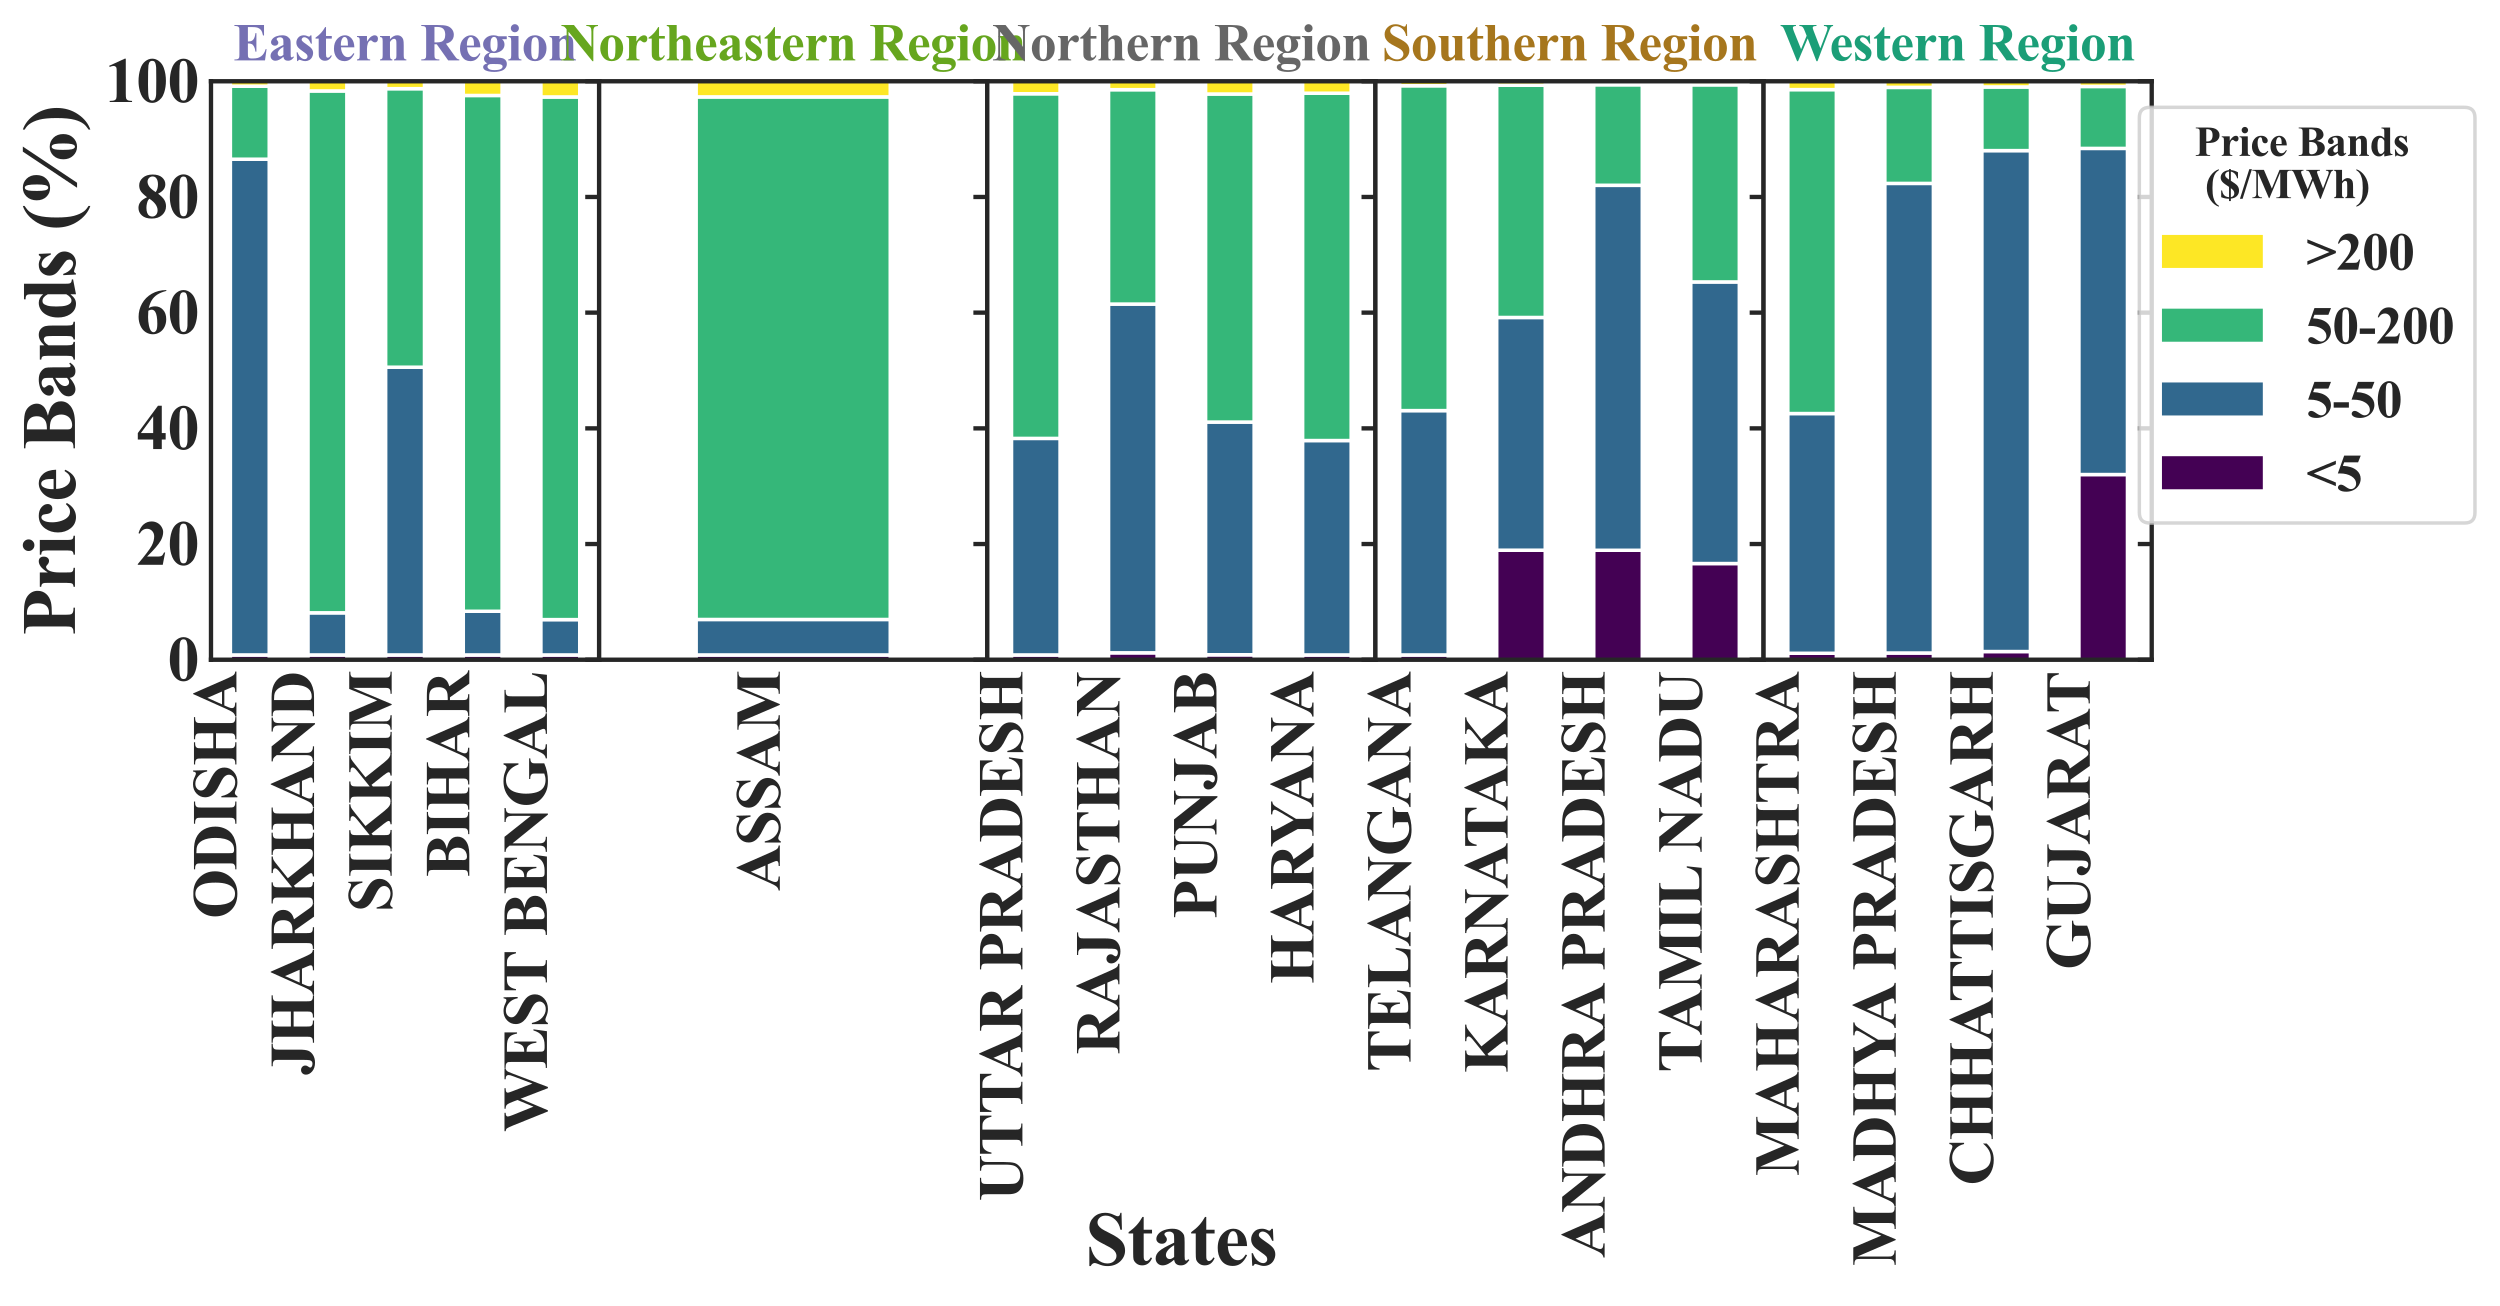 <?xml version="1.0" encoding="utf-8" standalone="no"?>
<!DOCTYPE svg PUBLIC "-//W3C//DTD SVG 1.1//EN"
  "http://www.w3.org/Graphics/SVG/1.1/DTD/svg11.dtd">
<svg xmlns:xlink="http://www.w3.org/1999/xlink" width="718.804pt" height="375.504pt" viewBox="0 0 718.804 375.504" xmlns="http://www.w3.org/2000/svg" version="1.1">
 <defs>
  <style type="text/css">*{stroke-linejoin: round; stroke-linecap: butt}</style>
 </defs>
 <g id="figure_1">
  <g id="patch_1">
   <path d="M 0 375.504 
L 718.804 375.504 
L 718.804 0 
L 0 0 
z
" style="fill: #ffffff"/>
  </g>
  <g id="axes_1">
   <g id="patch_2">
    <path d="M 60.664 189.687 
L 172.264 189.687 
L 172.264 23.367 
L 60.664 23.367 
z
" style="fill: #ffffff"/>
   </g>
   <g id="matplotlib.axis_1">
    <g id="xtick_1">
     <g id="line2d_1">
      <defs>
       <path id="m02767e0279" d="M 0 0 
L 0 4 
" style="stroke: #262626; stroke-width: 1.25"/>
      </defs>
      <g>
       <use xlink:href="#m02767e0279" x="71.824" y="23.367" style="fill: #262626; stroke: #262626; stroke-width: 1.25"/>
      </g>
     </g>
     <g id="text_1">
      <!-- ODISHA -->
      <g style="fill: #262626" transform="translate(67.974 264.203) rotate(-90) scale(0.18 -0.18)">
       <defs>
        <path id="TimesNewRomanPS-BoldMT-4f" d="M 2472 4297 
Q 3484 4334 4117 3706 
Q 4750 3078 4750 2134 
Q 4750 1328 4278 716 
Q 3653 -97 2513 -97 
Q 1369 -97 744 678 
Q 250 1291 250 2131 
Q 250 3075 892 3704 
Q 1534 4334 2472 4297 
z
M 2509 4097 
Q 1928 4097 1625 3503 
Q 1378 3016 1378 2103 
Q 1378 1019 1759 500 
Q 2025 138 2503 138 
Q 2825 138 3041 294 
Q 3316 494 3469 933 
Q 3622 1372 3622 2078 
Q 3622 2919 3465 3336 
Q 3309 3753 3067 3925 
Q 2825 4097 2509 4097 
z
" transform="scale(0.016)"/>
        <path id="TimesNewRomanPS-BoldMT-44" d="M 84 0 
L 84 116 
L 225 116 
Q 409 116 507 173 
Q 606 231 653 331 
Q 681 397 681 725 
L 681 3513 
Q 681 3838 647 3919 
Q 613 4000 508 4061 
Q 403 4122 225 4122 
L 84 4122 
L 84 4238 
L 1981 4238 
Q 2741 4238 3203 4031 
Q 3769 3778 4061 3265 
Q 4353 2753 4353 2106 
Q 4353 1659 4209 1282 
Q 4066 906 3837 661 
Q 3609 416 3311 267 
Q 3013 119 2581 38 
Q 2391 0 1981 0 
L 84 0 
z
M 1700 3997 
L 1700 691 
Q 1700 428 1725 368 
Q 1750 309 1809 278 
Q 1894 231 2053 231 
Q 2575 231 2850 588 
Q 3225 1069 3225 2081 
Q 3225 2897 2969 3384 
Q 2766 3766 2447 3903 
Q 2222 4000 1700 3997 
z
" transform="scale(0.016)"/>
        <path id="TimesNewRomanPS-BoldMT-49" d="M 2344 116 
L 2344 0 
L 128 0 
L 128 116 
L 269 116 
Q 453 116 566 181 
Q 647 225 691 331 
Q 725 406 725 725 
L 725 3513 
Q 725 3838 690 3919 
Q 656 4000 551 4061 
Q 447 4122 269 4122 
L 128 4122 
L 128 4238 
L 2344 4238 
L 2344 4122 
L 2203 4122 
Q 2019 4122 1906 4056 
Q 1825 4013 1778 3906 
Q 1744 3831 1744 3513 
L 1744 725 
Q 1744 400 1780 319 
Q 1816 238 1920 177 
Q 2025 116 2203 116 
L 2344 116 
z
" transform="scale(0.016)"/>
        <path id="TimesNewRomanPS-BoldMT-53" d="M 3006 4334 
L 3041 2922 
L 2913 2922 
Q 2822 3453 2467 3776 
Q 2113 4100 1700 4100 
Q 1381 4100 1195 3929 
Q 1009 3759 1009 3538 
Q 1009 3397 1075 3288 
Q 1166 3141 1366 2997 
Q 1513 2894 2044 2631 
Q 2788 2266 3047 1941 
Q 3303 1616 3303 1197 
Q 3303 666 2889 283 
Q 2475 -100 1838 -100 
Q 1638 -100 1459 -59 
Q 1281 -19 1013 94 
Q 863 156 766 156 
Q 684 156 593 93 
Q 503 31 447 -97 
L 331 -97 
L 331 1503 
L 447 1503 
Q 584 828 976 473 
Q 1369 119 1822 119 
Q 2172 119 2380 309 
Q 2588 500 2588 753 
Q 2588 903 2508 1043 
Q 2428 1184 2265 1311 
Q 2103 1438 1691 1641 
Q 1113 1925 859 2125 
Q 606 2325 470 2572 
Q 334 2819 334 3116 
Q 334 3622 706 3978 
Q 1078 4334 1644 4334 
Q 1850 4334 2044 4284 
Q 2191 4247 2402 4145 
Q 2613 4044 2697 4044 
Q 2778 4044 2825 4094 
Q 2872 4144 2913 4334 
L 3006 4334 
z
" transform="scale(0.016)"/>
        <path id="TimesNewRomanPS-BoldMT-48" d="M 1750 2038 
L 1750 725 
Q 1750 400 1786 319 
Q 1822 238 1926 177 
Q 2031 116 2209 116 
L 2350 116 
L 2350 0 
L 134 0 
L 134 116 
L 275 116 
Q 459 116 572 181 
Q 653 225 697 331 
Q 731 406 731 725 
L 731 3513 
Q 731 3838 697 3919 
Q 663 4000 558 4061 
Q 453 4122 275 4122 
L 134 4122 
L 134 4238 
L 2350 4238 
L 2350 4122 
L 2209 4122 
Q 2025 4122 1913 4056 
Q 1831 4013 1784 3906 
Q 1750 3831 1750 3513 
L 1750 2313 
L 3247 2313 
L 3247 3513 
Q 3247 3838 3212 3919 
Q 3178 4000 3072 4061 
Q 2966 4122 2788 4122 
L 2650 4122 
L 2650 4238 
L 4863 4238 
L 4863 4122 
L 4725 4122 
Q 4538 4122 4428 4056 
Q 4347 4013 4300 3906 
Q 4266 3831 4266 3513 
L 4266 725 
Q 4266 400 4300 319 
Q 4334 238 4440 177 
Q 4547 116 4725 116 
L 4863 116 
L 4863 0 
L 2650 0 
L 2650 116 
L 2788 116 
Q 2975 116 3084 181 
Q 3166 225 3213 331 
Q 3247 406 3247 725 
L 3247 2038 
L 1750 2038 
z
" transform="scale(0.016)"/>
        <path id="TimesNewRomanPS-BoldMT-41" d="M 2663 1206 
L 1166 1206 
L 988 794 
Q 900 588 900 453 
Q 900 275 1044 191 
Q 1128 141 1459 116 
L 1459 0 
L 50 0 
L 50 116 
Q 278 150 425 304 
Q 572 459 788 944 
L 2303 4325 
L 2363 4325 
L 3891 850 
Q 4109 356 4250 228 
Q 4356 131 4550 116 
L 4550 0 
L 2500 0 
L 2500 116 
L 2584 116 
Q 2831 116 2931 184 
Q 3000 234 3000 328 
Q 3000 384 2981 444 
Q 2975 472 2888 678 
L 2663 1206 
z
M 2556 1438 
L 1925 2897 
L 1275 1438 
L 2556 1438 
z
" transform="scale(0.016)"/>
       </defs>
       <use xlink:href="#TimesNewRomanPS-BoldMT-4f"/>
       <use xlink:href="#TimesNewRomanPS-BoldMT-44" x="77.783"/>
       <use xlink:href="#TimesNewRomanPS-BoldMT-49" x="150"/>
       <use xlink:href="#TimesNewRomanPS-BoldMT-53" x="188.916"/>
       <use xlink:href="#TimesNewRomanPS-BoldMT-48" x="244.531"/>
       <use xlink:href="#TimesNewRomanPS-BoldMT-41" x="322.314"/>
      </g>
     </g>
    </g>
    <g id="xtick_2">
     <g id="line2d_2">
      <g>
       <use xlink:href="#m02767e0279" x="94.144" y="23.367" style="fill: #262626; stroke: #262626; stroke-width: 1.25"/>
      </g>
     </g>
     <g id="text_2">
      <!-- JHARKHAND -->
      <g style="fill: #262626" transform="translate(90.294 309.186) rotate(-90) scale(0.18 -0.18)">
       <defs>
        <path id="TimesNewRomanPS-BoldMT-4a" d="M 909 4122 
L 909 4238 
L 3163 4238 
L 3163 4122 
L 3025 4122 
Q 2838 4122 2725 4056 
Q 2647 4013 2600 3906 
Q 2566 3831 2566 3513 
L 2566 1438 
Q 2566 828 2444 551 
Q 2322 275 2011 89 
Q 1700 -97 1263 -97 
Q 728 -97 398 184 
Q 69 466 69 806 
Q 69 1025 203 1161 
Q 338 1297 531 1297 
Q 722 1297 851 1175 
Q 981 1053 981 875 
Q 981 788 959 722 
Q 947 691 861 564 
Q 775 438 775 384 
Q 775 303 856 244 
Q 975 156 1166 156 
Q 1300 156 1387 225 
Q 1475 294 1511 439 
Q 1547 584 1547 1247 
L 1547 3513 
Q 1547 3838 1511 3919 
Q 1475 4000 1370 4061 
Q 1266 4122 1088 4122 
L 909 4122 
z
" transform="scale(0.016)"/>
        <path id="TimesNewRomanPS-BoldMT-52" d="M 1700 1931 
L 1700 744 
Q 1700 400 1742 311 
Q 1784 222 1890 169 
Q 1997 116 2288 116 
L 2288 0 
L 119 0 
L 119 116 
Q 413 116 517 170 
Q 622 225 664 312 
Q 706 400 706 744 
L 706 3494 
Q 706 3838 664 3927 
Q 622 4016 515 4069 
Q 409 4122 119 4122 
L 119 4238 
L 2088 4238 
Q 2856 4238 3212 4131 
Q 3569 4025 3794 3739 
Q 4019 3453 4019 3069 
Q 4019 2600 3681 2294 
Q 3466 2100 3078 2003 
L 4097 569 
Q 4297 291 4381 222 
Q 4509 125 4678 116 
L 4678 0 
L 3344 0 
L 1978 1931 
L 1700 1931 
z
M 1700 4009 
L 1700 2153 
L 1878 2153 
Q 2313 2153 2528 2233 
Q 2744 2313 2867 2520 
Q 2991 2728 2991 3063 
Q 2991 3547 2764 3778 
Q 2538 4009 2034 4009 
L 1700 4009 
z
" transform="scale(0.016)"/>
        <path id="TimesNewRomanPS-BoldMT-4b" d="M 2666 2616 
L 4156 750 
Q 4472 356 4700 216 
Q 4866 116 5050 116 
L 5050 0 
L 2844 0 
L 2844 116 
Q 3053 134 3114 181 
Q 3175 228 3175 297 
Q 3175 428 2888 791 
L 1916 2013 
L 1759 1881 
L 1759 725 
Q 1759 394 1796 312 
Q 1834 231 1940 173 
Q 2047 116 2281 116 
L 2281 0 
L 144 0 
L 144 116 
L 284 116 
Q 469 116 581 181 
Q 663 225 706 331 
Q 741 406 741 725 
L 741 3513 
Q 741 3838 706 3919 
Q 672 4000 567 4061 
Q 463 4122 284 4122 
L 144 4122 
L 144 4238 
L 2253 4238 
L 2253 4122 
Q 2038 4122 1925 4059 
Q 1844 4016 1797 3913 
Q 1759 3834 1759 3513 
L 1759 2194 
L 3331 3466 
Q 3659 3731 3659 3891 
Q 3659 4009 3525 4078 
Q 3456 4113 3184 4122 
L 3184 4238 
L 4838 4238 
L 4838 4122 
Q 4616 4106 4489 4042 
Q 4363 3978 3906 3609 
L 2666 2616 
z
" transform="scale(0.016)"/>
        <path id="TimesNewRomanPS-BoldMT-4e" d="M 1594 4238 
L 3684 1609 
L 3684 3431 
Q 3684 3813 3575 3947 
Q 3425 4128 3072 4122 
L 3072 4238 
L 4472 4238 
L 4472 4122 
Q 4203 4088 4111 4033 
Q 4019 3978 3967 3854 
Q 3916 3731 3916 3431 
L 3916 -97 
L 3809 -97 
L 944 3431 
L 944 738 
Q 944 372 1111 244 
Q 1278 116 1494 116 
L 1594 116 
L 1594 0 
L 91 0 
L 91 116 
Q 441 119 578 259 
Q 716 400 716 738 
L 716 3728 
L 625 3841 
Q 491 4009 387 4062 
Q 284 4116 91 4122 
L 91 4238 
L 1594 4238 
z
" transform="scale(0.016)"/>
       </defs>
       <use xlink:href="#TimesNewRomanPS-BoldMT-4a"/>
       <use xlink:href="#TimesNewRomanPS-BoldMT-48" x="50"/>
       <use xlink:href="#TimesNewRomanPS-BoldMT-41" x="127.783"/>
       <use xlink:href="#TimesNewRomanPS-BoldMT-52" x="200"/>
       <use xlink:href="#TimesNewRomanPS-BoldMT-4b" x="272.217"/>
       <use xlink:href="#TimesNewRomanPS-BoldMT-48" x="350"/>
       <use xlink:href="#TimesNewRomanPS-BoldMT-41" x="427.783"/>
       <use xlink:href="#TimesNewRomanPS-BoldMT-4e" x="500"/>
       <use xlink:href="#TimesNewRomanPS-BoldMT-44" x="572.217"/>
      </g>
     </g>
    </g>
    <g id="xtick_3">
     <g id="line2d_3">
      <g>
       <use xlink:href="#m02767e0279" x="116.464" y="23.367" style="fill: #262626; stroke: #262626; stroke-width: 1.25"/>
      </g>
     </g>
     <g id="text_3">
      <!-- SIKKIM -->
      <g style="fill: #262626" transform="translate(112.614 262.2) rotate(-90) scale(0.18 -0.18)">
       <defs>
        <path id="TimesNewRomanPS-BoldMT-4d" d="M 3050 1444 
L 4200 4238 
L 5925 4238 
L 5925 4122 
L 5788 4122 
Q 5600 4122 5488 4056 
Q 5409 4013 5363 3909 
Q 5328 3834 5328 3519 
L 5328 725 
Q 5328 400 5362 319 
Q 5397 238 5503 177 
Q 5609 116 5788 116 
L 5925 116 
L 5925 0 
L 3713 0 
L 3713 116 
L 3850 116 
Q 4038 116 4150 181 
Q 4228 225 4275 331 
Q 4309 406 4309 725 
L 4309 3866 
L 2684 0 
L 2609 0 
L 959 3838 
L 959 853 
Q 959 541 975 469 
Q 1016 313 1152 214 
Q 1288 116 1578 116 
L 1578 0 
L 128 0 
L 128 116 
L 172 116 
Q 313 113 434 161 
Q 556 209 618 290 
Q 681 372 716 519 
Q 722 553 722 838 
L 722 3519 
Q 722 3841 687 3920 
Q 653 4000 547 4061 
Q 441 4122 263 4122 
L 128 4122 
L 128 4238 
L 1859 4238 
L 3050 1444 
z
" transform="scale(0.016)"/>
       </defs>
       <use xlink:href="#TimesNewRomanPS-BoldMT-53"/>
       <use xlink:href="#TimesNewRomanPS-BoldMT-49" x="55.615"/>
       <use xlink:href="#TimesNewRomanPS-BoldMT-4b" x="94.531"/>
       <use xlink:href="#TimesNewRomanPS-BoldMT-4b" x="172.314"/>
       <use xlink:href="#TimesNewRomanPS-BoldMT-49" x="250.098"/>
       <use xlink:href="#TimesNewRomanPS-BoldMT-4d" x="289.014"/>
      </g>
     </g>
    </g>
    <g id="xtick_4">
     <g id="line2d_4">
      <g>
       <use xlink:href="#m02767e0279" x="138.784" y="23.367" style="fill: #262626; stroke: #262626; stroke-width: 1.25"/>
      </g>
     </g>
     <g id="text_4">
      <!-- BIHAR -->
      <g style="fill: #262626" transform="translate(134.934 252.199) rotate(-90) scale(0.18 -0.18)">
       <defs>
        <path id="TimesNewRomanPS-BoldMT-42" d="M 2847 2247 
Q 3450 2106 3694 1906 
Q 4044 1622 4044 1169 
Q 4044 691 3659 378 
Q 3188 0 2288 0 
L 134 0 
L 134 116 
Q 428 116 533 170 
Q 638 225 680 312 
Q 722 400 722 744 
L 722 3494 
Q 722 3838 680 3927 
Q 638 4016 531 4069 
Q 425 4122 134 4122 
L 134 4238 
L 2166 4238 
Q 2894 4238 3197 4108 
Q 3500 3978 3675 3720 
Q 3850 3463 3850 3172 
Q 3850 2866 3628 2627 
Q 3406 2388 2847 2247 
z
M 1709 2331 
Q 2153 2331 2364 2431 
Q 2575 2531 2687 2712 
Q 2800 2894 2800 3175 
Q 2800 3456 2689 3636 
Q 2578 3816 2372 3909 
Q 2166 4003 1709 4000 
L 1709 2331 
z
M 1709 2088 
L 1709 728 
L 1706 572 
Q 1706 403 1792 317 
Q 1878 231 2047 231 
Q 2297 231 2508 342 
Q 2719 453 2831 664 
Q 2944 875 2944 1134 
Q 2944 1431 2806 1667 
Q 2669 1903 2428 1997 
Q 2188 2091 1709 2088 
z
" transform="scale(0.016)"/>
       </defs>
       <use xlink:href="#TimesNewRomanPS-BoldMT-42"/>
       <use xlink:href="#TimesNewRomanPS-BoldMT-49" x="66.699"/>
       <use xlink:href="#TimesNewRomanPS-BoldMT-48" x="105.615"/>
       <use xlink:href="#TimesNewRomanPS-BoldMT-41" x="183.398"/>
       <use xlink:href="#TimesNewRomanPS-BoldMT-52" x="255.615"/>
      </g>
     </g>
    </g>
    <g id="xtick_5">
     <g id="line2d_5">
      <g>
       <use xlink:href="#m02767e0279" x="161.104" y="23.367" style="fill: #262626; stroke: #262626; stroke-width: 1.25"/>
      </g>
     </g>
     <g id="text_5">
      <!-- WEST BENGAL -->
      <g style="fill: #262626" transform="translate(157.254 325.414) rotate(-90) scale(0.18 -0.18)">
       <defs>
        <path id="TimesNewRomanPS-BoldMT-57" d="M 6344 4238 
L 6344 4122 
Q 6225 4113 6144 4056 
Q 6063 4000 6000 3884 
Q 5981 3847 5803 3400 
L 4475 -97 
L 4353 -97 
L 3303 2634 
L 2147 -97 
L 2031 -97 
L 638 3363 
Q 425 3884 340 3993 
Q 256 4103 56 4122 
L 56 4238 
L 1894 4238 
L 1894 4122 
Q 1672 4116 1598 4055 
Q 1525 3994 1525 3903 
Q 1525 3784 1678 3400 
L 2509 1344 
L 3175 2950 
L 3000 3400 
Q 2856 3769 2778 3892 
Q 2700 4016 2598 4069 
Q 2497 4122 2300 4122 
L 2300 4238 
L 4353 4238 
L 4353 4122 
Q 4138 4119 4044 4088 
Q 3978 4066 3940 4014 
Q 3903 3963 3903 3897 
Q 3903 3825 4044 3456 
L 4816 1450 
L 5506 3266 
Q 5616 3547 5641 3650 
Q 5666 3753 5666 3841 
Q 5666 3969 5578 4042 
Q 5491 4116 5244 4122 
L 5244 4238 
L 6344 4238 
z
" transform="scale(0.016)"/>
        <path id="TimesNewRomanPS-BoldMT-45" d="M 1744 3994 
L 1744 2269 
L 1828 2269 
Q 2231 2269 2412 2522 
Q 2594 2775 2644 3269 
L 2763 3269 
L 2763 1050 
L 2644 1050 
Q 2606 1413 2486 1644 
Q 2366 1875 2206 1954 
Q 2047 2034 1744 2034 
L 1744 841 
Q 1744 491 1773 412 
Q 1803 334 1884 284 
Q 1966 234 2147 234 
L 2400 234 
Q 2994 234 3351 509 
Q 3709 784 3866 1347 
L 3981 1347 
L 3791 0 
L 128 0 
L 128 116 
L 269 116 
Q 453 116 566 181 
Q 647 225 691 331 
Q 725 406 725 725 
L 725 3513 
Q 725 3800 709 3866 
Q 678 3975 594 4034 
Q 475 4122 269 4122 
L 128 4122 
L 128 4238 
L 3675 4238 
L 3675 2984 
L 3556 2984 
Q 3466 3444 3302 3644 
Q 3138 3844 2838 3938 
Q 2663 3994 2181 3994 
L 1744 3994 
z
" transform="scale(0.016)"/>
        <path id="TimesNewRomanPS-BoldMT-54" d="M 4038 4238 
L 4038 3091 
L 3925 3091 
Q 3825 3488 3703 3661 
Q 3581 3834 3369 3938 
Q 3250 3994 2953 3994 
L 2638 3994 
L 2638 725 
Q 2638 400 2673 319 
Q 2709 238 2814 177 
Q 2919 116 3100 116 
L 3241 116 
L 3241 0 
L 1022 0 
L 1022 116 
L 1163 116 
Q 1347 116 1459 181 
Q 1541 225 1588 331 
Q 1622 406 1622 725 
L 1622 3994 
L 1316 3994 
Q 888 3994 694 3813 
Q 422 3559 350 3091 
L 231 3091 
L 231 4238 
L 4038 4238 
z
" transform="scale(0.016)"/>
        <path id="TimesNewRomanPS-BoldMT-20" transform="scale(0.016)"/>
        <path id="TimesNewRomanPS-BoldMT-47" d="M 4416 4334 
L 4416 2841 
L 4300 2841 
Q 4091 3453 3672 3772 
Q 3253 4091 2756 4091 
Q 2281 4091 1965 3823 
Q 1650 3556 1519 3078 
Q 1388 2600 1388 2097 
Q 1388 1488 1531 1028 
Q 1675 569 1995 353 
Q 2316 138 2756 138 
Q 2909 138 3070 170 
Q 3231 203 3400 266 
L 3400 1147 
Q 3400 1397 3365 1470 
Q 3331 1544 3223 1603 
Q 3116 1663 2963 1663 
L 2853 1663 
L 2853 1778 
L 4913 1778 
L 4913 1663 
Q 4678 1647 4586 1598 
Q 4494 1550 4444 1438 
Q 4416 1378 4416 1147 
L 4416 266 
Q 4009 84 3570 -8 
Q 3131 -100 2659 -100 
Q 2056 -100 1657 64 
Q 1259 228 954 495 
Q 650 763 478 1097 
Q 259 1528 259 2063 
Q 259 3019 931 3678 
Q 1603 4338 2622 4338 
Q 2938 4338 3191 4288 
Q 3328 4263 3636 4145 
Q 3944 4028 4000 4028 
Q 4088 4028 4163 4092 
Q 4238 4156 4300 4334 
L 4416 4334 
z
" transform="scale(0.016)"/>
        <path id="TimesNewRomanPS-BoldMT-4c" d="M 4041 1488 
L 3881 0 
L 119 0 
L 119 116 
L 259 116 
Q 444 116 556 181 
Q 638 225 681 331 
Q 716 406 716 725 
L 716 3513 
Q 716 3838 681 3919 
Q 647 4000 542 4061 
Q 438 4122 259 4122 
L 119 4122 
L 119 4238 
L 2378 4238 
L 2378 4122 
L 2194 4122 
Q 2009 4122 1897 4056 
Q 1816 4013 1769 3906 
Q 1734 3831 1734 3513 
L 1734 813 
Q 1734 488 1771 398 
Q 1809 309 1919 266 
Q 1997 238 2297 238 
L 2650 238 
Q 2988 238 3213 356 
Q 3438 475 3602 731 
Q 3766 988 3913 1488 
L 4041 1488 
z
" transform="scale(0.016)"/>
       </defs>
       <use xlink:href="#TimesNewRomanPS-BoldMT-57"/>
       <use xlink:href="#TimesNewRomanPS-BoldMT-45" x="100"/>
       <use xlink:href="#TimesNewRomanPS-BoldMT-53" x="166.699"/>
       <use xlink:href="#TimesNewRomanPS-BoldMT-54" x="222.314"/>
       <use xlink:href="#TimesNewRomanPS-BoldMT-20" x="287.264"/>
       <use xlink:href="#TimesNewRomanPS-BoldMT-42" x="312.264"/>
       <use xlink:href="#TimesNewRomanPS-BoldMT-45" x="378.963"/>
       <use xlink:href="#TimesNewRomanPS-BoldMT-4e" x="445.662"/>
       <use xlink:href="#TimesNewRomanPS-BoldMT-47" x="517.879"/>
       <use xlink:href="#TimesNewRomanPS-BoldMT-41" x="595.662"/>
       <use xlink:href="#TimesNewRomanPS-BoldMT-4c" x="667.879"/>
      </g>
     </g>
    </g>
   </g>
   <g id="matplotlib.axis_2">
    <g id="ytick_1">
     <g id="line2d_6">
      <defs>
       <path id="mc4cfcccd9d" d="M 0 0 
L -4 0 
" style="stroke: #262626; stroke-width: 1.25"/>
      </defs>
      <g>
       <use xlink:href="#mc4cfcccd9d" x="172.264" y="189.687" style="fill: #262626; stroke: #262626; stroke-width: 1.25"/>
      </g>
     </g>
     <g id="text_6">
      <!-- 0 -->
      <g style="fill: #262626" transform="translate(48.164 195.647) scale(0.18 -0.18)">
       <defs>
        <path id="TimesNewRomanPS-BoldMT-30" d="M 2966 2119 
Q 2966 1484 2788 934 
Q 2681 597 2501 381 
Q 2322 166 2094 39 
Q 1866 -88 1597 -88 
Q 1291 -88 1044 68 
Q 797 225 606 516 
Q 469 728 366 1081 
Q 231 1559 231 2069 
Q 231 2759 425 3338 
Q 584 3816 909 4070 
Q 1234 4325 1597 4325 
Q 1966 4325 2286 4073 
Q 2606 3822 2756 3397 
Q 2966 2813 2966 2119 
z
M 2003 2125 
Q 2003 3238 1991 3422 
Q 1959 3856 1841 4009 
Q 1763 4109 1588 4109 
Q 1453 4109 1375 4034 
Q 1259 3925 1218 3648 
Q 1178 3372 1178 1719 
Q 1178 819 1241 513 
Q 1288 291 1375 216 
Q 1463 141 1606 141 
Q 1763 141 1841 241 
Q 1972 416 1991 781 
L 2003 2125 
z
" transform="scale(0.016)"/>
       </defs>
       <use xlink:href="#TimesNewRomanPS-BoldMT-30"/>
      </g>
     </g>
    </g>
    <g id="ytick_2">
     <g id="line2d_7">
      <g>
       <use xlink:href="#mc4cfcccd9d" x="172.264" y="156.423" style="fill: #262626; stroke: #262626; stroke-width: 1.25"/>
      </g>
     </g>
     <g id="text_7">
      <!-- 20 -->
      <g style="fill: #262626" transform="translate(39.164 162.383) scale(0.18 -0.18)">
       <defs>
        <path id="TimesNewRomanPS-BoldMT-32" d="M 2650 0 
L 156 0 
L 156 69 
Q 1303 1434 1548 1906 
Q 1794 2378 1794 2828 
Q 1794 3156 1591 3373 
Q 1388 3591 1094 3591 
Q 613 3591 347 3109 
L 231 3150 
Q 400 3750 744 4037 
Q 1088 4325 1538 4325 
Q 1859 4325 2125 4175 
Q 2391 4025 2541 3764 
Q 2691 3503 2691 3275 
Q 2691 2859 2459 2431 
Q 2144 1853 1081 819 
L 1997 819 
Q 2334 819 2436 847 
Q 2538 875 2603 942 
Q 2669 1009 2775 1225 
L 2888 1225 
L 2650 0 
z
" transform="scale(0.016)"/>
       </defs>
       <use xlink:href="#TimesNewRomanPS-BoldMT-32"/>
       <use xlink:href="#TimesNewRomanPS-BoldMT-30" x="50"/>
      </g>
     </g>
    </g>
    <g id="ytick_3">
     <g id="line2d_8">
      <g>
       <use xlink:href="#mc4cfcccd9d" x="172.264" y="123.159" style="fill: #262626; stroke: #262626; stroke-width: 1.25"/>
      </g>
     </g>
     <g id="text_8">
      <!-- 40 -->
      <g style="fill: #262626" transform="translate(39.164 129.119) scale(0.18 -0.18)">
       <defs>
        <path id="TimesNewRomanPS-BoldMT-34" d="M 159 1597 
L 2172 4325 
L 2553 4325 
L 2553 1597 
L 2941 1597 
L 2941 950 
L 2553 950 
L 2553 0 
L 1694 0 
L 1694 950 
L 159 950 
L 159 1597 
z
M 463 1597 
L 1694 1597 
L 1694 3269 
L 463 1597 
z
" transform="scale(0.016)"/>
       </defs>
       <use xlink:href="#TimesNewRomanPS-BoldMT-34"/>
       <use xlink:href="#TimesNewRomanPS-BoldMT-30" x="50"/>
      </g>
     </g>
    </g>
    <g id="ytick_4">
     <g id="line2d_9">
      <g>
       <use xlink:href="#mc4cfcccd9d" x="172.264" y="89.895" style="fill: #262626; stroke: #262626; stroke-width: 1.25"/>
      </g>
     </g>
     <g id="text_9">
      <!-- 60 -->
      <g style="fill: #262626" transform="translate(39.164 95.855) scale(0.18 -0.18)">
       <defs>
        <path id="TimesNewRomanPS-BoldMT-36" d="M 3006 4325 
L 3006 4238 
Q 2441 4094 2098 3867 
Q 1756 3641 1557 3317 
Q 1359 2994 1250 2516 
Q 1388 2609 1478 2638 
Q 1681 2700 1888 2700 
Q 2363 2700 2680 2354 
Q 2997 2009 2997 1413 
Q 2997 994 2825 644 
Q 2653 294 2337 103 
Q 2022 -88 1663 -88 
Q 1272 -88 940 126 
Q 609 341 423 753 
Q 238 1166 238 1650 
Q 238 2363 580 2977 
Q 922 3591 1551 3955 
Q 2181 4319 3006 4325 
z
M 1209 2263 
Q 1184 1831 1184 1631 
Q 1184 1200 1267 797 
Q 1350 394 1494 231 
Q 1597 116 1738 116 
Q 1881 116 1993 283 
Q 2106 450 2106 963 
Q 2106 1825 1897 2153 
Q 1763 2366 1534 2366 
Q 1409 2366 1209 2263 
z
" transform="scale(0.016)"/>
       </defs>
       <use xlink:href="#TimesNewRomanPS-BoldMT-36"/>
       <use xlink:href="#TimesNewRomanPS-BoldMT-30" x="50"/>
      </g>
     </g>
    </g>
    <g id="ytick_5">
     <g id="line2d_10">
      <g>
       <use xlink:href="#mc4cfcccd9d" x="172.264" y="56.631" style="fill: #262626; stroke: #262626; stroke-width: 1.25"/>
      </g>
     </g>
     <g id="text_10">
      <!-- 80 -->
      <g style="fill: #262626" transform="translate(39.164 62.591) scale(0.18 -0.18)">
       <defs>
        <path id="TimesNewRomanPS-BoldMT-38" d="M 2181 2394 
Q 2628 2066 2801 1783 
Q 2975 1500 2975 1134 
Q 2975 622 2589 267 
Q 2203 -88 1541 -88 
Q 913 -88 569 221 
Q 225 531 225 978 
Q 225 1319 423 1575 
Q 622 1831 1084 2044 
Q 581 2428 439 2672 
Q 297 2916 297 3238 
Q 297 3663 658 3986 
Q 1019 4309 1647 4309 
Q 2253 4309 2579 4023 
Q 2906 3738 2906 3338 
Q 2906 3038 2729 2808 
Q 2553 2578 2181 2394 
z
M 1944 2553 
Q 2059 2709 2115 2903 
Q 2172 3097 2172 3328 
Q 2172 3734 1997 3950 
Q 1866 4116 1634 4116 
Q 1425 4116 1278 3964 
Q 1131 3813 1131 3588 
Q 1131 3359 1295 3114 
Q 1459 2869 1944 2553 
z
M 1319 1894 
Q 1222 1806 1181 1734 
Q 1119 1625 1069 1415 
Q 1019 1206 1019 978 
Q 1019 684 1094 486 
Q 1169 288 1308 200 
Q 1447 113 1594 113 
Q 1822 113 1978 280 
Q 2134 447 2134 738 
Q 2134 1344 1319 1894 
z
" transform="scale(0.016)"/>
       </defs>
       <use xlink:href="#TimesNewRomanPS-BoldMT-38"/>
       <use xlink:href="#TimesNewRomanPS-BoldMT-30" x="50"/>
      </g>
     </g>
    </g>
    <g id="ytick_6">
     <g id="line2d_11">
      <g>
       <use xlink:href="#mc4cfcccd9d" x="172.264" y="23.367" style="fill: #262626; stroke: #262626; stroke-width: 1.25"/>
      </g>
     </g>
     <g id="text_11">
      <!-- 100 -->
      <g style="fill: #262626" transform="translate(30.164 29.327) scale(0.18 -0.18)">
       <defs>
        <path id="TimesNewRomanPS-BoldMT-31" d="M 2084 4325 
L 2084 859 
Q 2084 469 2118 361 
Q 2153 253 2262 184 
Q 2372 116 2613 116 
L 2709 116 
L 2709 0 
L 478 0 
L 478 116 
L 591 116 
Q 863 116 978 178 
Q 1094 241 1134 350 
Q 1175 459 1175 859 
L 1175 3056 
Q 1175 3350 1147 3423 
Q 1119 3497 1042 3548 
Q 966 3600 866 3600 
Q 706 3600 478 3500 
L 422 3613 
L 1981 4325 
L 2084 4325 
z
" transform="scale(0.016)"/>
       </defs>
       <use xlink:href="#TimesNewRomanPS-BoldMT-31"/>
       <use xlink:href="#TimesNewRomanPS-BoldMT-30" x="50"/>
       <use xlink:href="#TimesNewRomanPS-BoldMT-30" x="100"/>
      </g>
     </g>
    </g>
    <g id="text_12">
     <!-- Price Bands (%) -->
     <g style="fill: #262626" transform="translate(21.544 182.718) rotate(-90) scale(0.216 -0.216)">
      <defs>
       <path id="TimesNewRomanPS-BoldMT-50" d="M 1728 1919 
L 1728 744 
Q 1728 400 1770 311 
Q 1813 222 1920 169 
Q 2028 116 2316 116 
L 2316 0 
L 163 0 
L 163 116 
Q 456 116 561 170 
Q 666 225 708 312 
Q 750 400 750 744 
L 750 3494 
Q 750 3838 708 3927 
Q 666 4016 559 4069 
Q 453 4122 163 4122 
L 163 4238 
L 2009 4238 
Q 2922 4238 3319 3913 
Q 3716 3588 3716 3100 
Q 3716 2688 3459 2394 
Q 3203 2100 2753 1994 
Q 2450 1919 1728 1919 
z
M 1728 3994 
L 1728 2163 
Q 1831 2156 1884 2156 
Q 2266 2156 2472 2382 
Q 2678 2609 2678 3084 
Q 2678 3556 2472 3775 
Q 2266 3994 1856 3994 
L 1728 3994 
z
" transform="scale(0.016)"/>
       <path id="TimesNewRomanPS-BoldMT-72" d="M 1428 2922 
L 1428 2259 
Q 1719 2713 1937 2861 
Q 2156 3009 2359 3009 
Q 2534 3009 2639 2901 
Q 2744 2794 2744 2597 
Q 2744 2388 2642 2272 
Q 2541 2156 2397 2156 
Q 2231 2156 2109 2262 
Q 1988 2369 1966 2381 
Q 1934 2400 1894 2400 
Q 1803 2400 1722 2331 
Q 1594 2225 1528 2028 
Q 1428 1725 1428 1359 
L 1428 688 
L 1431 513 
Q 1431 334 1453 284 
Q 1491 200 1564 161 
Q 1638 122 1813 113 
L 1813 0 
L 234 0 
L 234 113 
Q 425 128 492 217 
Q 559 306 559 688 
L 559 2303 
Q 559 2553 534 2622 
Q 503 2709 443 2750 
Q 384 2791 234 2806 
L 234 2922 
L 1428 2922 
z
" transform="scale(0.016)"/>
       <path id="TimesNewRomanPS-BoldMT-69" d="M 919 4338 
Q 1122 4338 1262 4195 
Q 1403 4053 1403 3853 
Q 1403 3653 1261 3512 
Q 1119 3372 919 3372 
Q 719 3372 578 3512 
Q 438 3653 438 3853 
Q 438 4053 578 4195 
Q 719 4338 919 4338 
z
M 1356 2922 
L 1356 606 
Q 1356 297 1428 211 
Q 1500 125 1709 113 
L 1709 0 
L 131 0 
L 131 113 
Q 325 119 419 225 
Q 481 297 481 606 
L 481 2313 
Q 481 2622 409 2708 
Q 338 2794 131 2806 
L 131 2922 
L 1356 2922 
z
" transform="scale(0.016)"/>
       <path id="TimesNewRomanPS-BoldMT-63" d="M 2600 753 
L 2697 678 
Q 2491 291 2183 101 
Q 1875 -88 1528 -88 
Q 944 -88 594 353 
Q 244 794 244 1413 
Q 244 2009 563 2463 
Q 947 3009 1622 3009 
Q 2075 3009 2342 2781 
Q 2609 2553 2609 2272 
Q 2609 2094 2501 1987 
Q 2394 1881 2219 1881 
Q 2034 1881 1914 2003 
Q 1794 2125 1766 2438 
Q 1747 2634 1675 2713 
Q 1603 2791 1506 2791 
Q 1356 2791 1250 2631 
Q 1088 2391 1088 1894 
Q 1088 1481 1219 1104 
Q 1350 728 1578 544 
Q 1750 409 1984 409 
Q 2138 409 2275 481 
Q 2413 553 2600 753 
z
" transform="scale(0.016)"/>
       <path id="TimesNewRomanPS-BoldMT-65" d="M 2691 1566 
L 1088 1566 
Q 1116 984 1397 647 
Q 1613 388 1916 388 
Q 2103 388 2256 492 
Q 2409 597 2584 869 
L 2691 800 
Q 2453 316 2165 114 
Q 1878 -88 1500 -88 
Q 850 -88 516 413 
Q 247 816 247 1413 
Q 247 2144 642 2576 
Q 1038 3009 1569 3009 
Q 2013 3009 2339 2645 
Q 2666 2281 2691 1566 
z
M 1922 1775 
Q 1922 2278 1867 2465 
Q 1813 2653 1697 2750 
Q 1631 2806 1522 2806 
Q 1359 2806 1256 2647 
Q 1072 2369 1072 1884 
L 1072 1775 
L 1922 1775 
z
" transform="scale(0.016)"/>
       <path id="TimesNewRomanPS-BoldMT-61" d="M 1828 431 
Q 1294 -41 869 -41 
Q 619 -41 453 123 
Q 288 288 288 534 
Q 288 869 575 1136 
Q 863 1403 1828 1847 
L 1828 2141 
Q 1828 2472 1792 2558 
Q 1756 2644 1656 2708 
Q 1556 2772 1431 2772 
Q 1228 2772 1097 2681 
Q 1016 2625 1016 2550 
Q 1016 2484 1103 2388 
Q 1222 2253 1222 2128 
Q 1222 1975 1108 1867 
Q 994 1759 809 1759 
Q 613 1759 480 1878 
Q 347 1997 347 2156 
Q 347 2381 525 2586 
Q 703 2791 1022 2900 
Q 1341 3009 1684 3009 
Q 2100 3009 2342 2832 
Q 2584 2656 2656 2450 
Q 2700 2319 2700 1847 
L 2700 713 
Q 2700 513 2715 461 
Q 2731 409 2762 384 
Q 2794 359 2834 359 
Q 2916 359 3000 475 
L 3094 400 
Q 2938 169 2770 64 
Q 2603 -41 2391 -41 
Q 2141 -41 2000 76 
Q 1859 194 1828 431 
z
M 1828 659 
L 1828 1638 
Q 1450 1416 1266 1163 
Q 1144 994 1144 822 
Q 1144 678 1247 569 
Q 1325 484 1466 484 
Q 1622 484 1828 659 
z
" transform="scale(0.016)"/>
       <path id="TimesNewRomanPS-BoldMT-6e" d="M 1409 2922 
L 1409 2544 
Q 1634 2788 1840 2898 
Q 2047 3009 2284 3009 
Q 2569 3009 2756 2851 
Q 2944 2694 3006 2459 
Q 3056 2281 3056 1775 
L 3056 638 
Q 3056 300 3117 217 
Q 3178 134 3372 113 
L 3372 0 
L 1894 0 
L 1894 113 
Q 2059 134 2131 250 
Q 2181 328 2181 638 
L 2181 1938 
Q 2181 2297 2153 2390 
Q 2125 2484 2058 2536 
Q 1991 2588 1909 2588 
Q 1641 2588 1409 2203 
L 1409 638 
Q 1409 309 1470 221 
Q 1531 134 1697 113 
L 1697 0 
L 219 0 
L 219 113 
Q 403 131 481 231 
Q 534 300 534 638 
L 534 2288 
Q 534 2619 473 2700 
Q 413 2781 219 2806 
L 219 2922 
L 1409 2922 
z
" transform="scale(0.016)"/>
       <path id="TimesNewRomanPS-BoldMT-64" d="M 3056 4238 
L 3056 875 
Q 3056 534 3075 472 
Q 3100 369 3170 319 
Q 3241 269 3416 256 
L 3416 153 
L 2181 -88 
L 2181 375 
Q 1959 106 1786 9 
Q 1613 -88 1394 -88 
Q 834 -88 509 413 
Q 247 819 247 1409 
Q 247 1881 409 2254 
Q 572 2628 855 2818 
Q 1138 3009 1463 3009 
Q 1672 3009 1834 2928 
Q 1997 2847 2181 2644 
L 2181 3525 
Q 2181 3859 2153 3928 
Q 2116 4019 2041 4062 
Q 1966 4106 1759 4106 
L 1759 4238 
L 3056 4238 
z
M 2181 2256 
Q 1950 2700 1616 2700 
Q 1500 2700 1425 2638 
Q 1309 2541 1236 2297 
Q 1163 2053 1163 1550 
Q 1163 997 1244 731 
Q 1325 466 1466 347 
Q 1538 288 1663 288 
Q 1938 288 2181 719 
L 2181 2256 
z
" transform="scale(0.016)"/>
       <path id="TimesNewRomanPS-BoldMT-73" d="M 2063 3003 
L 2109 2006 
L 2003 2006 
Q 1813 2450 1608 2612 
Q 1403 2775 1200 2775 
Q 1072 2775 981 2689 
Q 891 2603 891 2491 
Q 891 2406 953 2328 
Q 1053 2200 1512 1889 
Q 1972 1578 2117 1361 
Q 2263 1144 2263 875 
Q 2263 631 2141 397 
Q 2019 163 1797 37 
Q 1575 -88 1306 -88 
Q 1097 -88 747 44 
Q 653 78 619 78 
Q 516 78 447 -78 
L 344 -78 
L 294 972 
L 400 972 
Q 541 559 786 353 
Q 1031 147 1250 147 
Q 1400 147 1495 239 
Q 1591 331 1591 463 
Q 1591 613 1497 722 
Q 1403 831 1078 1053 
Q 600 1384 459 1559 
Q 253 1816 253 2125 
Q 253 2463 486 2736 
Q 719 3009 1159 3009 
Q 1397 3009 1619 2894 
Q 1703 2847 1756 2847 
Q 1813 2847 1847 2870 
Q 1881 2894 1956 3003 
L 2063 3003 
z
" transform="scale(0.016)"/>
       <path id="TimesNewRomanPS-BoldMT-28" d="M 2056 4334 
L 2056 4191 
Q 1731 3978 1578 3775 
Q 1366 3494 1247 3053 
Q 1097 2506 1097 1525 
Q 1097 600 1233 87 
Q 1369 -425 1603 -741 
Q 1766 -959 2056 -1125 
L 2056 -1281 
Q 1303 -1028 779 -248 
Q 256 531 256 1544 
Q 256 2544 778 3314 
Q 1300 4084 2056 4334 
z
" transform="scale(0.016)"/>
       <path id="TimesNewRomanPS-BoldMT-25" d="M 4916 4334 
L 1906 -178 
L 1488 -178 
L 4494 4334 
L 4916 4334 
z
M 1494 4334 
Q 1938 4334 2242 4020 
Q 2547 3706 2547 3209 
Q 2547 2700 2240 2383 
Q 1934 2066 1481 2066 
Q 1034 2066 739 2372 
Q 444 2678 444 3178 
Q 444 3694 747 4014 
Q 1050 4334 1494 4334 
z
M 1494 4169 
Q 1425 4169 1381 4128 
Q 1303 4056 1264 3879 
Q 1225 3703 1225 3150 
Q 1225 2709 1278 2469 
Q 1309 2331 1384 2263 
Q 1431 2222 1494 2222 
Q 1563 2222 1603 2259 
Q 1675 2325 1709 2472 
Q 1763 2709 1763 3138 
Q 1763 3663 1713 3897 
Q 1678 4059 1600 4134 
Q 1563 4169 1494 4169 
z
M 4894 2097 
Q 5347 2097 5651 1786 
Q 5956 1475 5956 972 
Q 5956 463 5647 144 
Q 5338 -175 4900 -175 
Q 4466 -175 4161 144 
Q 3856 463 3856 963 
Q 3856 1466 4153 1781 
Q 4450 2097 4894 2097 
z
M 4903 1934 
Q 4841 1934 4797 1897 
Q 4722 1828 4681 1658 
Q 4641 1488 4641 1006 
Q 4641 494 4688 269 
Q 4722 109 4803 38 
Q 4844 0 4909 0 
Q 4969 0 5006 34 
Q 5084 106 5122 269 
Q 5175 497 5175 959 
Q 5175 1447 5125 1672 
Q 5088 1834 5013 1900 
Q 4975 1934 4903 1934 
z
" transform="scale(0.016)"/>
       <path id="TimesNewRomanPS-BoldMT-29" d="M 78 -1281 
L 78 -1138 
Q 403 -922 556 -719 
Q 766 -438 888 0 
Q 1038 550 1038 1531 
Q 1038 2456 902 2967 
Q 766 3478 531 3794 
Q 369 4013 78 4178 
L 78 4334 
Q 831 4081 1354 3301 
Q 1878 2522 1878 1509 
Q 1878 513 1354 -257 
Q 831 -1028 78 -1281 
z
" transform="scale(0.016)"/>
      </defs>
      <use xlink:href="#TimesNewRomanPS-BoldMT-50"/>
      <use xlink:href="#TimesNewRomanPS-BoldMT-72" x="61.084"/>
      <use xlink:href="#TimesNewRomanPS-BoldMT-69" x="105.469"/>
      <use xlink:href="#TimesNewRomanPS-BoldMT-63" x="133.252"/>
      <use xlink:href="#TimesNewRomanPS-BoldMT-65" x="177.637"/>
      <use xlink:href="#TimesNewRomanPS-BoldMT-20" x="222.021"/>
      <use xlink:href="#TimesNewRomanPS-BoldMT-42" x="247.021"/>
      <use xlink:href="#TimesNewRomanPS-BoldMT-61" x="313.721"/>
      <use xlink:href="#TimesNewRomanPS-BoldMT-6e" x="363.721"/>
      <use xlink:href="#TimesNewRomanPS-BoldMT-64" x="419.336"/>
      <use xlink:href="#TimesNewRomanPS-BoldMT-73" x="474.951"/>
      <use xlink:href="#TimesNewRomanPS-BoldMT-20" x="513.867"/>
      <use xlink:href="#TimesNewRomanPS-BoldMT-28" x="538.867"/>
      <use xlink:href="#TimesNewRomanPS-BoldMT-25" x="572.168"/>
      <use xlink:href="#TimesNewRomanPS-BoldMT-29" x="672.168"/>
     </g>
    </g>
   </g>
   <g id="patch_3">
    <path d="M 66.244 189.687 
L 77.404 189.687 
L 77.404 188.316 
L 66.244 188.316 
z
" clip-path="url(#p82fecbbf29)" style="fill: #440154; stroke: #ffffff; stroke-linejoin: miter"/>
   </g>
   <g id="patch_4">
    <path d="M 88.564 189.687 
L 99.724 189.687 
L 99.724 188.316 
L 88.564 188.316 
z
" clip-path="url(#p82fecbbf29)" style="fill: #440154; stroke: #ffffff; stroke-linejoin: miter"/>
   </g>
   <g id="patch_5">
    <path d="M 110.884 189.687 
L 122.044 189.687 
L 122.044 188.316 
L 110.884 188.316 
z
" clip-path="url(#p82fecbbf29)" style="fill: #440154; stroke: #ffffff; stroke-linejoin: miter"/>
   </g>
   <g id="patch_6">
    <path d="M 133.204 189.687 
L 144.364 189.687 
L 144.364 188.316 
L 133.204 188.316 
z
" clip-path="url(#p82fecbbf29)" style="fill: #440154; stroke: #ffffff; stroke-linejoin: miter"/>
   </g>
   <g id="patch_7">
    <path d="M 155.524 189.687 
L 166.684 189.687 
L 166.684 188.316 
L 155.524 188.316 
z
" clip-path="url(#p82fecbbf29)" style="fill: #440154; stroke: #ffffff; stroke-linejoin: miter"/>
   </g>
   <g id="patch_8">
    <path d="M 66.244 188.316 
L 77.404 188.316 
L 77.404 45.775 
L 66.244 45.775 
z
" clip-path="url(#p82fecbbf29)" style="fill: #31688e; stroke: #ffffff; stroke-linejoin: miter"/>
   </g>
   <g id="patch_9">
    <path d="M 88.564 188.316 
L 99.724 188.316 
L 99.724 176.189 
L 88.564 176.189 
z
" clip-path="url(#p82fecbbf29)" style="fill: #31688e; stroke: #ffffff; stroke-linejoin: miter"/>
   </g>
   <g id="patch_10">
    <path d="M 110.884 188.316 
L 122.044 188.316 
L 122.044 105.575 
L 110.884 105.575 
z
" clip-path="url(#p82fecbbf29)" style="fill: #31688e; stroke: #ffffff; stroke-linejoin: miter"/>
   </g>
   <g id="patch_11">
    <path d="M 133.204 188.316 
L 144.364 188.316 
L 144.364 175.751 
L 133.204 175.751 
z
" clip-path="url(#p82fecbbf29)" style="fill: #31688e; stroke: #ffffff; stroke-linejoin: miter"/>
   </g>
   <g id="patch_12">
    <path d="M 155.524 188.316 
L 166.684 188.316 
L 166.684 178.15 
L 155.524 178.15 
z
" clip-path="url(#p82fecbbf29)" style="fill: #31688e; stroke: #ffffff; stroke-linejoin: miter"/>
   </g>
   <g id="patch_13">
    <path d="M 66.244 45.775 
L 77.404 45.775 
L 77.404 24.776 
L 66.244 24.776 
z
" clip-path="url(#p82fecbbf29)" style="fill: #35b779; stroke: #ffffff; stroke-linejoin: miter"/>
   </g>
   <g id="patch_14">
    <path d="M 88.564 176.189 
L 99.724 176.189 
L 99.724 26.147 
L 88.564 26.147 
z
" clip-path="url(#p82fecbbf29)" style="fill: #35b779; stroke: #ffffff; stroke-linejoin: miter"/>
   </g>
   <g id="patch_15">
    <path d="M 110.884 105.575 
L 122.044 105.575 
L 122.044 25.499 
L 110.884 25.499 
z
" clip-path="url(#p82fecbbf29)" style="fill: #35b779; stroke: #ffffff; stroke-linejoin: miter"/>
   </g>
   <g id="patch_16">
    <path d="M 133.204 175.751 
L 144.364 175.751 
L 144.364 27.441 
L 133.204 27.441 
z
" clip-path="url(#p82fecbbf29)" style="fill: #35b779; stroke: #ffffff; stroke-linejoin: miter"/>
   </g>
   <g id="patch_17">
    <path d="M 155.524 178.15 
L 166.684 178.15 
L 166.684 27.879 
L 155.524 27.879 
z
" clip-path="url(#p82fecbbf29)" style="fill: #35b779; stroke: #ffffff; stroke-linejoin: miter"/>
   </g>
   <g id="patch_18">
    <path d="M 66.244 24.776 
L 77.404 24.776 
L 77.404 23.367 
L 66.244 23.367 
z
" clip-path="url(#p82fecbbf29)" style="fill: #fde725; stroke: #ffffff; stroke-linejoin: miter"/>
   </g>
   <g id="patch_19">
    <path d="M 88.564 26.147 
L 99.724 26.147 
L 99.724 23.367 
L 88.564 23.367 
z
" clip-path="url(#p82fecbbf29)" style="fill: #fde725; stroke: #ffffff; stroke-linejoin: miter"/>
   </g>
   <g id="patch_20">
    <path d="M 110.884 25.499 
L 122.044 25.499 
L 122.044 23.367 
L 110.884 23.367 
z
" clip-path="url(#p82fecbbf29)" style="fill: #fde725; stroke: #ffffff; stroke-linejoin: miter"/>
   </g>
   <g id="patch_21">
    <path d="M 133.204 27.441 
L 144.364 27.441 
L 144.364 23.367 
L 133.204 23.367 
z
" clip-path="url(#p82fecbbf29)" style="fill: #fde725; stroke: #ffffff; stroke-linejoin: miter"/>
   </g>
   <g id="patch_22">
    <path d="M 155.524 27.879 
L 166.684 27.879 
L 166.684 23.367 
L 155.524 23.367 
z
" clip-path="url(#p82fecbbf29)" style="fill: #fde725; stroke: #ffffff; stroke-linejoin: miter"/>
   </g>
   <g id="patch_23">
    <path d="M 60.664 189.687 
L 60.664 23.367 
" style="fill: none; stroke: #262626; stroke-width: 1.25; stroke-linejoin: miter; stroke-linecap: square"/>
   </g>
   <g id="patch_24">
    <path d="M 172.264 189.687 
L 172.264 23.367 
" style="fill: none; stroke: #262626; stroke-width: 1.25; stroke-linejoin: miter; stroke-linecap: square"/>
   </g>
   <g id="patch_25">
    <path d="M 60.664 189.687 
L 172.264 189.687 
" style="fill: none; stroke: #262626; stroke-width: 1.25; stroke-linejoin: miter; stroke-linecap: square"/>
   </g>
   <g id="patch_26">
    <path d="M 60.664 23.367 
L 172.264 23.367 
" style="fill: none; stroke: #262626; stroke-width: 1.25; stroke-linejoin: miter; stroke-linecap: square"/>
   </g>
   <g id="text_13">
    <!-- Eastern Region -->
    <g style="fill: #7570b3" transform="translate(67.091 17.367) scale(0.15 -0.15)">
     <defs>
      <path id="TimesNewRomanPS-BoldMT-74" d="M 1375 3991 
L 1375 2922 
L 2069 2922 
L 2069 2613 
L 1375 2613 
L 1375 809 
Q 1375 556 1398 482 
Q 1422 409 1481 364 
Q 1541 319 1591 319 
Q 1794 319 1975 628 
L 2069 559 
Q 1816 -41 1247 -41 
Q 969 -41 776 114 
Q 584 269 531 459 
Q 500 566 500 1034 
L 500 2613 
L 119 2613 
L 119 2722 
Q 513 3000 789 3306 
Q 1066 3613 1272 3991 
L 1375 3991 
z
" transform="scale(0.016)"/>
      <path id="TimesNewRomanPS-BoldMT-67" d="M 2091 2888 
L 3075 2888 
L 3075 2544 
L 2516 2544 
Q 2669 2391 2728 2266 
Q 2803 2097 2803 1913 
Q 2803 1600 2629 1370 
Q 2456 1141 2157 1011 
Q 1859 881 1628 881 
Q 1609 881 1253 897 
Q 1113 897 1017 805 
Q 922 713 922 584 
Q 922 472 1008 400 
Q 1094 328 1288 328 
L 1828 334 
Q 2484 334 2731 191 
Q 3084 -9 3084 -425 
Q 3084 -691 2921 -908 
Q 2759 -1125 2494 -1228 
Q 2091 -1381 1566 -1381 
Q 1172 -1381 847 -1304 
Q 522 -1228 381 -1092 
Q 241 -956 241 -806 
Q 241 -663 348 -548 
Q 456 -434 750 -356 
Q 344 -156 344 200 
Q 344 416 509 619 
Q 675 822 1034 972 
Q 616 1125 428 1375 
Q 241 1625 241 1953 
Q 241 2381 591 2695 
Q 941 3009 1491 3009 
Q 1781 3009 2091 2888 
z
M 1550 2816 
Q 1369 2816 1244 2633 
Q 1119 2450 1119 1875 
Q 1119 1409 1242 1236 
Q 1366 1063 1534 1063 
Q 1722 1063 1847 1234 
Q 1972 1406 1972 1903 
Q 1972 2463 1831 2666 
Q 1731 2816 1550 2816 
z
M 1366 -431 
Q 1047 -431 944 -484 
Q 766 -581 766 -747 
Q 766 -906 950 -1036 
Q 1134 -1166 1644 -1166 
Q 2078 -1166 2326 -1050 
Q 2575 -934 2575 -725 
Q 2575 -647 2528 -594 
Q 2444 -500 2273 -465 
Q 2103 -431 1366 -431 
z
" transform="scale(0.016)"/>
      <path id="TimesNewRomanPS-BoldMT-6f" d="M 1594 3009 
Q 1975 3009 2303 2812 
Q 2631 2616 2801 2253 
Q 2972 1891 2972 1459 
Q 2972 838 2656 419 
Q 2275 -88 1603 -88 
Q 944 -88 587 375 
Q 231 838 231 1447 
Q 231 2075 595 2542 
Q 959 3009 1594 3009 
z
M 1606 2788 
Q 1447 2788 1333 2667 
Q 1219 2547 1183 2192 
Q 1147 1838 1147 1206 
Q 1147 872 1191 581 
Q 1225 359 1337 243 
Q 1450 128 1594 128 
Q 1734 128 1828 206 
Q 1950 313 1991 503 
Q 2053 800 2053 1703 
Q 2053 2234 1993 2432 
Q 1934 2631 1819 2722 
Q 1738 2788 1606 2788 
z
" transform="scale(0.016)"/>
     </defs>
     <use xlink:href="#TimesNewRomanPS-BoldMT-45"/>
     <use xlink:href="#TimesNewRomanPS-BoldMT-61" x="66.699"/>
     <use xlink:href="#TimesNewRomanPS-BoldMT-73" x="116.699"/>
     <use xlink:href="#TimesNewRomanPS-BoldMT-74" x="155.615"/>
     <use xlink:href="#TimesNewRomanPS-BoldMT-65" x="188.916"/>
     <use xlink:href="#TimesNewRomanPS-BoldMT-72" x="233.301"/>
     <use xlink:href="#TimesNewRomanPS-BoldMT-6e" x="277.686"/>
     <use xlink:href="#TimesNewRomanPS-BoldMT-20" x="333.301"/>
     <use xlink:href="#TimesNewRomanPS-BoldMT-52" x="358.301"/>
     <use xlink:href="#TimesNewRomanPS-BoldMT-65" x="430.518"/>
     <use xlink:href="#TimesNewRomanPS-BoldMT-67" x="474.902"/>
     <use xlink:href="#TimesNewRomanPS-BoldMT-69" x="524.902"/>
     <use xlink:href="#TimesNewRomanPS-BoldMT-6f" x="552.686"/>
     <use xlink:href="#TimesNewRomanPS-BoldMT-6e" x="602.686"/>
    </g>
   </g>
  </g>
  <g id="axes_2">
   <g id="patch_27">
    <path d="M 172.264 189.687 
L 283.864 189.687 
L 283.864 23.367 
L 172.264 23.367 
z
" style="fill: #ffffff"/>
   </g>
   <g id="matplotlib.axis_3">
    <g id="xtick_6">
     <g id="line2d_12">
      <g>
       <use xlink:href="#m02767e0279" x="228.064" y="23.367" style="fill: #262626; stroke: #262626; stroke-width: 1.25"/>
      </g>
     </g>
     <g id="text_14">
      <!-- ASSAM -->
      <g style="fill: #262626" transform="translate(224.214 256.196) rotate(-90) scale(0.18 -0.18)">
       <use xlink:href="#TimesNewRomanPS-BoldMT-41"/>
       <use xlink:href="#TimesNewRomanPS-BoldMT-53" x="72.217"/>
       <use xlink:href="#TimesNewRomanPS-BoldMT-53" x="127.832"/>
       <use xlink:href="#TimesNewRomanPS-BoldMT-41" x="183.447"/>
       <use xlink:href="#TimesNewRomanPS-BoldMT-4d" x="255.664"/>
      </g>
     </g>
    </g>
   </g>
   <g id="matplotlib.axis_4">
    <g id="ytick_7">
     <g id="line2d_13">
      <g>
       <use xlink:href="#mc4cfcccd9d" x="283.864" y="189.687" style="fill: #262626; stroke: #262626; stroke-width: 1.25"/>
      </g>
     </g>
    </g>
    <g id="ytick_8">
     <g id="line2d_14">
      <g>
       <use xlink:href="#mc4cfcccd9d" x="283.864" y="156.423" style="fill: #262626; stroke: #262626; stroke-width: 1.25"/>
      </g>
     </g>
    </g>
    <g id="ytick_9">
     <g id="line2d_15">
      <g>
       <use xlink:href="#mc4cfcccd9d" x="283.864" y="123.159" style="fill: #262626; stroke: #262626; stroke-width: 1.25"/>
      </g>
     </g>
    </g>
    <g id="ytick_10">
     <g id="line2d_16">
      <g>
       <use xlink:href="#mc4cfcccd9d" x="283.864" y="89.895" style="fill: #262626; stroke: #262626; stroke-width: 1.25"/>
      </g>
     </g>
    </g>
    <g id="ytick_11">
     <g id="line2d_17">
      <g>
       <use xlink:href="#mc4cfcccd9d" x="283.864" y="56.631" style="fill: #262626; stroke: #262626; stroke-width: 1.25"/>
      </g>
     </g>
    </g>
    <g id="ytick_12">
     <g id="line2d_18">
      <g>
       <use xlink:href="#mc4cfcccd9d" x="283.864" y="23.367" style="fill: #262626; stroke: #262626; stroke-width: 1.25"/>
      </g>
     </g>
    </g>
   </g>
   <g id="patch_28">
    <path d="M 200.164 189.687 
L 255.964 189.687 
L 255.964 188.316 
L 200.164 188.316 
z
" clip-path="url(#pcd7a946923)" style="fill: #440154; stroke: #ffffff; stroke-linejoin: miter"/>
   </g>
   <g id="patch_29">
    <path d="M 200.164 188.316 
L 255.964 188.316 
L 255.964 178.112 
L 200.164 178.112 
z
" clip-path="url(#pcd7a946923)" style="fill: #31688e; stroke: #ffffff; stroke-linejoin: miter"/>
   </g>
   <g id="patch_30">
    <path d="M 200.164 178.112 
L 255.964 178.112 
L 255.964 27.86 
L 200.164 27.86 
z
" clip-path="url(#pcd7a946923)" style="fill: #35b779; stroke: #ffffff; stroke-linejoin: miter"/>
   </g>
   <g id="patch_31">
    <path d="M 200.164 27.86 
L 255.964 27.86 
L 255.964 23.367 
L 200.164 23.367 
z
" clip-path="url(#pcd7a946923)" style="fill: #fde725; stroke: #ffffff; stroke-linejoin: miter"/>
   </g>
   <g id="patch_32">
    <path d="M 172.264 189.687 
L 172.264 23.367 
" style="fill: none; stroke: #262626; stroke-width: 1.25; stroke-linejoin: miter; stroke-linecap: square"/>
   </g>
   <g id="patch_33">
    <path d="M 283.864 189.687 
L 283.864 23.367 
" style="fill: none; stroke: #262626; stroke-width: 1.25; stroke-linejoin: miter; stroke-linecap: square"/>
   </g>
   <g id="patch_34">
    <path d="M 172.264 189.687 
L 283.864 189.687 
" style="fill: none; stroke: #262626; stroke-width: 1.25; stroke-linejoin: miter; stroke-linecap: square"/>
   </g>
   <g id="patch_35">
    <path d="M 172.264 23.367 
L 283.864 23.367 
" style="fill: none; stroke: #262626; stroke-width: 1.25; stroke-linejoin: miter; stroke-linecap: square"/>
   </g>
   <g id="text_15">
    <!-- Northeastern Region -->
    <g style="fill: #66a61e" transform="translate(161.2 17.367) scale(0.15 -0.15)">
     <defs>
      <path id="TimesNewRomanPS-BoldMT-68" d="M 1409 4238 
L 1409 2547 
Q 1650 2800 1850 2904 
Q 2050 3009 2266 3009 
Q 2541 3009 2736 2853 
Q 2931 2697 2995 2486 
Q 3059 2275 3059 1775 
L 3059 634 
Q 3059 300 3121 217 
Q 3184 134 3375 113 
L 3375 0 
L 1894 0 
L 1894 113 
Q 2050 134 2128 238 
Q 2184 319 2184 634 
L 2184 1938 
Q 2184 2300 2156 2392 
Q 2128 2484 2061 2536 
Q 1994 2588 1909 2588 
Q 1784 2588 1665 2502 
Q 1547 2416 1409 2200 
L 1409 634 
Q 1409 322 1456 244 
Q 1516 138 1700 113 
L 1700 0 
L 219 0 
L 219 113 
Q 403 131 481 231 
Q 534 300 534 634 
L 534 3603 
Q 534 3934 473 4015 
Q 413 4097 219 4122 
L 219 4238 
L 1409 4238 
z
" transform="scale(0.016)"/>
     </defs>
     <use xlink:href="#TimesNewRomanPS-BoldMT-4e"/>
     <use xlink:href="#TimesNewRomanPS-BoldMT-6f" x="72.217"/>
     <use xlink:href="#TimesNewRomanPS-BoldMT-72" x="122.217"/>
     <use xlink:href="#TimesNewRomanPS-BoldMT-74" x="166.602"/>
     <use xlink:href="#TimesNewRomanPS-BoldMT-68" x="199.902"/>
     <use xlink:href="#TimesNewRomanPS-BoldMT-65" x="255.518"/>
     <use xlink:href="#TimesNewRomanPS-BoldMT-61" x="299.902"/>
     <use xlink:href="#TimesNewRomanPS-BoldMT-73" x="349.902"/>
     <use xlink:href="#TimesNewRomanPS-BoldMT-74" x="388.818"/>
     <use xlink:href="#TimesNewRomanPS-BoldMT-65" x="422.119"/>
     <use xlink:href="#TimesNewRomanPS-BoldMT-72" x="466.504"/>
     <use xlink:href="#TimesNewRomanPS-BoldMT-6e" x="510.889"/>
     <use xlink:href="#TimesNewRomanPS-BoldMT-20" x="566.504"/>
     <use xlink:href="#TimesNewRomanPS-BoldMT-52" x="591.504"/>
     <use xlink:href="#TimesNewRomanPS-BoldMT-65" x="663.721"/>
     <use xlink:href="#TimesNewRomanPS-BoldMT-67" x="708.105"/>
     <use xlink:href="#TimesNewRomanPS-BoldMT-69" x="758.105"/>
     <use xlink:href="#TimesNewRomanPS-BoldMT-6f" x="785.889"/>
     <use xlink:href="#TimesNewRomanPS-BoldMT-6e" x="835.889"/>
    </g>
   </g>
  </g>
  <g id="axes_3">
   <g id="patch_36">
    <path d="M 283.864 189.687 
L 395.464 189.687 
L 395.464 23.367 
L 283.864 23.367 
z
" style="fill: #ffffff"/>
   </g>
   <g id="matplotlib.axis_5">
    <g id="xtick_7">
     <g id="line2d_19">
      <g>
       <use xlink:href="#m02767e0279" x="297.814" y="23.367" style="fill: #262626; stroke: #262626; stroke-width: 1.25"/>
      </g>
     </g>
     <g id="text_16">
      <!-- UTTAR PRADESH -->
      <g style="fill: #262626" transform="translate(293.964 345.38) rotate(-90) scale(0.18 -0.18)">
       <defs>
        <path id="TimesNewRomanPS-BoldMT-55" d="M 150 4238 
L 2338 4238 
L 2338 4122 
L 2228 4122 
Q 1981 4122 1889 4070 
Q 1797 4019 1758 3928 
Q 1719 3838 1719 3475 
L 1719 1400 
Q 1719 831 1805 647 
Q 1891 463 2087 341 
Q 2284 219 2584 219 
Q 2928 219 3170 373 
Q 3413 528 3533 800 
Q 3653 1072 3653 1747 
L 3653 3475 
Q 3653 3759 3593 3881 
Q 3534 4003 3444 4050 
Q 3303 4122 3047 4122 
L 3047 4238 
L 4513 4238 
L 4513 4122 
L 4425 4122 
Q 4247 4122 4128 4050 
Q 4009 3978 3956 3834 
Q 3916 3734 3916 3475 
L 3916 1866 
Q 3916 1119 3817 787 
Q 3719 456 3337 178 
Q 2956 -100 2297 -100 
Q 1747 -100 1447 47 
Q 1038 247 869 559 
Q 700 872 700 1400 
L 700 3475 
Q 700 3841 659 3930 
Q 619 4019 519 4072 
Q 419 4125 150 4122 
L 150 4238 
z
" transform="scale(0.016)"/>
       </defs>
       <use xlink:href="#TimesNewRomanPS-BoldMT-55"/>
       <use xlink:href="#TimesNewRomanPS-BoldMT-54" x="72.217"/>
       <use xlink:href="#TimesNewRomanPS-BoldMT-54" x="138.916"/>
       <use xlink:href="#TimesNewRomanPS-BoldMT-41" x="198.24"/>
       <use xlink:href="#TimesNewRomanPS-BoldMT-52" x="270.457"/>
       <use xlink:href="#TimesNewRomanPS-BoldMT-20" x="342.674"/>
       <use xlink:href="#TimesNewRomanPS-BoldMT-50" x="367.674"/>
       <use xlink:href="#TimesNewRomanPS-BoldMT-52" x="428.758"/>
       <use xlink:href="#TimesNewRomanPS-BoldMT-41" x="500.975"/>
       <use xlink:href="#TimesNewRomanPS-BoldMT-44" x="573.191"/>
       <use xlink:href="#TimesNewRomanPS-BoldMT-45" x="645.408"/>
       <use xlink:href="#TimesNewRomanPS-BoldMT-53" x="712.107"/>
       <use xlink:href="#TimesNewRomanPS-BoldMT-48" x="767.723"/>
      </g>
     </g>
    </g>
    <g id="xtick_8">
     <g id="line2d_20">
      <g>
       <use xlink:href="#m02767e0279" x="325.714" y="23.367" style="fill: #262626; stroke: #262626; stroke-width: 1.25"/>
      </g>
     </g>
     <g id="text_17">
      <!-- RAJASTHAN -->
      <g style="fill: #262626" transform="translate(321.864 303.201) rotate(-90) scale(0.18 -0.18)">
       <use xlink:href="#TimesNewRomanPS-BoldMT-52"/>
       <use xlink:href="#TimesNewRomanPS-BoldMT-41" x="72.217"/>
       <use xlink:href="#TimesNewRomanPS-BoldMT-4a" x="144.434"/>
       <use xlink:href="#TimesNewRomanPS-BoldMT-41" x="194.434"/>
       <use xlink:href="#TimesNewRomanPS-BoldMT-53" x="266.65"/>
       <use xlink:href="#TimesNewRomanPS-BoldMT-54" x="322.266"/>
       <use xlink:href="#TimesNewRomanPS-BoldMT-48" x="388.965"/>
       <use xlink:href="#TimesNewRomanPS-BoldMT-41" x="466.748"/>
       <use xlink:href="#TimesNewRomanPS-BoldMT-4e" x="538.965"/>
      </g>
     </g>
    </g>
    <g id="xtick_9">
     <g id="line2d_21">
      <g>
       <use xlink:href="#m02767e0279" x="353.614" y="23.367" style="fill: #262626; stroke: #262626; stroke-width: 1.25"/>
      </g>
     </g>
     <g id="text_18">
      <!-- PUNJAB -->
      <g style="fill: #262626" transform="translate(349.764 264.186) rotate(-90) scale(0.18 -0.18)">
       <use xlink:href="#TimesNewRomanPS-BoldMT-50"/>
       <use xlink:href="#TimesNewRomanPS-BoldMT-55" x="61.084"/>
       <use xlink:href="#TimesNewRomanPS-BoldMT-4e" x="133.301"/>
       <use xlink:href="#TimesNewRomanPS-BoldMT-4a" x="205.518"/>
       <use xlink:href="#TimesNewRomanPS-BoldMT-41" x="255.518"/>
       <use xlink:href="#TimesNewRomanPS-BoldMT-42" x="327.734"/>
      </g>
     </g>
    </g>
    <g id="xtick_10">
     <g id="line2d_22">
      <g>
       <use xlink:href="#m02767e0279" x="381.514" y="23.367" style="fill: #262626; stroke: #262626; stroke-width: 1.25"/>
      </g>
     </g>
     <g id="text_19">
      <!-- HARYANA -->
      <g style="fill: #262626" transform="translate(377.664 282.912) rotate(-90) scale(0.18 -0.18)">
       <defs>
        <path id="TimesNewRomanPS-BoldMT-59" d="M 4550 4238 
L 4550 4122 
Q 4341 4094 4228 4000 
Q 4072 3869 3734 3284 
L 2816 1750 
L 2816 725 
Q 2816 397 2850 317 
Q 2884 238 2986 177 
Q 3088 116 3256 116 
L 3494 116 
L 3494 0 
L 1116 0 
L 1116 116 
L 1338 116 
Q 1525 116 1634 181 
Q 1716 225 1763 331 
Q 1797 406 1797 725 
L 1797 1575 
L 800 3391 
Q 503 3928 381 4023 
Q 259 4119 56 4122 
L 56 4238 
L 2088 4238 
L 2088 4122 
L 1997 4122 
Q 1813 4122 1739 4069 
Q 1666 4016 1666 3956 
Q 1666 3844 1916 3391 
L 2681 1988 
L 3444 3266 
Q 3728 3734 3728 3888 
Q 3728 3972 3647 4028 
Q 3541 4106 3256 4122 
L 3256 4238 
L 4550 4238 
z
" transform="scale(0.016)"/>
       </defs>
       <use xlink:href="#TimesNewRomanPS-BoldMT-48"/>
       <use xlink:href="#TimesNewRomanPS-BoldMT-41" x="77.783"/>
       <use xlink:href="#TimesNewRomanPS-BoldMT-52" x="150"/>
       <use xlink:href="#TimesNewRomanPS-BoldMT-59" x="218.717"/>
       <use xlink:href="#TimesNewRomanPS-BoldMT-41" x="281.809"/>
       <use xlink:href="#TimesNewRomanPS-BoldMT-4e" x="354.025"/>
       <use xlink:href="#TimesNewRomanPS-BoldMT-41" x="426.242"/>
      </g>
     </g>
    </g>
    <g id="text_20">
     <!-- States -->
     <g style="fill: #262626" transform="translate(312.068 363.683) scale(0.216 -0.216)">
      <use xlink:href="#TimesNewRomanPS-BoldMT-53"/>
      <use xlink:href="#TimesNewRomanPS-BoldMT-74" x="55.615"/>
      <use xlink:href="#TimesNewRomanPS-BoldMT-61" x="88.916"/>
      <use xlink:href="#TimesNewRomanPS-BoldMT-74" x="138.916"/>
      <use xlink:href="#TimesNewRomanPS-BoldMT-65" x="172.217"/>
      <use xlink:href="#TimesNewRomanPS-BoldMT-73" x="216.602"/>
     </g>
    </g>
   </g>
   <g id="matplotlib.axis_6">
    <g id="ytick_13">
     <g id="line2d_23">
      <g>
       <use xlink:href="#mc4cfcccd9d" x="395.464" y="189.687" style="fill: #262626; stroke: #262626; stroke-width: 1.25"/>
      </g>
     </g>
    </g>
    <g id="ytick_14">
     <g id="line2d_24">
      <g>
       <use xlink:href="#mc4cfcccd9d" x="395.464" y="156.423" style="fill: #262626; stroke: #262626; stroke-width: 1.25"/>
      </g>
     </g>
    </g>
    <g id="ytick_15">
     <g id="line2d_25">
      <g>
       <use xlink:href="#mc4cfcccd9d" x="395.464" y="123.159" style="fill: #262626; stroke: #262626; stroke-width: 1.25"/>
      </g>
     </g>
    </g>
    <g id="ytick_16">
     <g id="line2d_26">
      <g>
       <use xlink:href="#mc4cfcccd9d" x="395.464" y="89.895" style="fill: #262626; stroke: #262626; stroke-width: 1.25"/>
      </g>
     </g>
    </g>
    <g id="ytick_17">
     <g id="line2d_27">
      <g>
       <use xlink:href="#mc4cfcccd9d" x="395.464" y="56.631" style="fill: #262626; stroke: #262626; stroke-width: 1.25"/>
      </g>
     </g>
    </g>
    <g id="ytick_18">
     <g id="line2d_28">
      <g>
       <use xlink:href="#mc4cfcccd9d" x="395.464" y="23.367" style="fill: #262626; stroke: #262626; stroke-width: 1.25"/>
      </g>
     </g>
    </g>
   </g>
   <g id="patch_37">
    <path d="M 290.839 189.687 
L 304.789 189.687 
L 304.789 188.316 
L 290.839 188.316 
z
" clip-path="url(#p0d49b897f1)" style="fill: #440154; stroke: #ffffff; stroke-linejoin: miter"/>
   </g>
   <g id="patch_38">
    <path d="M 318.739 189.687 
L 332.689 189.687 
L 332.689 187.688 
L 318.739 187.688 
z
" clip-path="url(#p0d49b897f1)" style="fill: #440154; stroke: #ffffff; stroke-linejoin: miter"/>
   </g>
   <g id="patch_39">
    <path d="M 346.639 189.687 
L 360.589 189.687 
L 360.589 188.259 
L 346.639 188.259 
z
" clip-path="url(#p0d49b897f1)" style="fill: #440154; stroke: #ffffff; stroke-linejoin: miter"/>
   </g>
   <g id="patch_40">
    <path d="M 374.539 189.687 
L 388.489 189.687 
L 388.489 188.316 
L 374.539 188.316 
z
" clip-path="url(#p0d49b897f1)" style="fill: #440154; stroke: #ffffff; stroke-linejoin: miter"/>
   </g>
   <g id="patch_41">
    <path d="M 290.839 188.316 
L 304.789 188.316 
L 304.789 126.042 
L 290.839 126.042 
z
" clip-path="url(#p0d49b897f1)" style="fill: #31688e; stroke: #ffffff; stroke-linejoin: miter"/>
   </g>
   <g id="patch_42">
    <path d="M 318.739 187.688 
L 332.689 187.688 
L 332.689 87.432 
L 318.739 87.432 
z
" clip-path="url(#p0d49b897f1)" style="fill: #31688e; stroke: #ffffff; stroke-linejoin: miter"/>
   </g>
   <g id="patch_43">
    <path d="M 346.639 188.259 
L 360.589 188.259 
L 360.589 121.358 
L 346.639 121.358 
z
" clip-path="url(#p0d49b897f1)" style="fill: #31688e; stroke: #ffffff; stroke-linejoin: miter"/>
   </g>
   <g id="patch_44">
    <path d="M 374.539 188.316 
L 388.489 188.316 
L 388.489 126.67 
L 374.539 126.67 
z
" clip-path="url(#p0d49b897f1)" style="fill: #31688e; stroke: #ffffff; stroke-linejoin: miter"/>
   </g>
   <g id="patch_45">
    <path d="M 290.839 126.042 
L 304.789 126.042 
L 304.789 26.946 
L 290.839 26.946 
z
" clip-path="url(#p0d49b897f1)" style="fill: #35b779; stroke: #ffffff; stroke-linejoin: miter"/>
   </g>
   <g id="patch_46">
    <path d="M 318.739 87.432 
L 332.689 87.432 
L 332.689 25.785 
L 318.739 25.785 
z
" clip-path="url(#p0d49b897f1)" style="fill: #35b779; stroke: #ffffff; stroke-linejoin: miter"/>
   </g>
   <g id="patch_47">
    <path d="M 346.639 121.358 
L 360.589 121.358 
L 360.589 27.023 
L 346.639 27.023 
z
" clip-path="url(#p0d49b897f1)" style="fill: #35b779; stroke: #ffffff; stroke-linejoin: miter"/>
   </g>
   <g id="patch_48">
    <path d="M 374.539 126.67 
L 388.489 126.67 
L 388.489 26.794 
L 374.539 26.794 
z
" clip-path="url(#p0d49b897f1)" style="fill: #35b779; stroke: #ffffff; stroke-linejoin: miter"/>
   </g>
   <g id="patch_49">
    <path d="M 290.839 26.946 
L 304.789 26.946 
L 304.789 23.367 
L 290.839 23.367 
z
" clip-path="url(#p0d49b897f1)" style="fill: #fde725; stroke: #ffffff; stroke-linejoin: miter"/>
   </g>
   <g id="patch_50">
    <path d="M 318.739 25.785 
L 332.689 25.785 
L 332.689 23.367 
L 318.739 23.367 
z
" clip-path="url(#p0d49b897f1)" style="fill: #fde725; stroke: #ffffff; stroke-linejoin: miter"/>
   </g>
   <g id="patch_51">
    <path d="M 346.639 27.023 
L 360.589 27.023 
L 360.589 23.367 
L 346.639 23.367 
z
" clip-path="url(#p0d49b897f1)" style="fill: #fde725; stroke: #ffffff; stroke-linejoin: miter"/>
   </g>
   <g id="patch_52">
    <path d="M 374.539 26.794 
L 388.489 26.794 
L 388.489 23.367 
L 374.539 23.367 
z
" clip-path="url(#p0d49b897f1)" style="fill: #fde725; stroke: #ffffff; stroke-linejoin: miter"/>
   </g>
   <g id="patch_53">
    <path d="M 283.864 189.687 
L 283.864 23.367 
" style="fill: none; stroke: #262626; stroke-width: 1.25; stroke-linejoin: miter; stroke-linecap: square"/>
   </g>
   <g id="patch_54">
    <path d="M 395.464 189.687 
L 395.464 23.367 
" style="fill: none; stroke: #262626; stroke-width: 1.25; stroke-linejoin: miter; stroke-linecap: square"/>
   </g>
   <g id="patch_55">
    <path d="M 283.864 189.687 
L 395.464 189.687 
" style="fill: none; stroke: #262626; stroke-width: 1.25; stroke-linejoin: miter; stroke-linecap: square"/>
   </g>
   <g id="patch_56">
    <path d="M 283.864 23.367 
L 395.464 23.367 
" style="fill: none; stroke: #262626; stroke-width: 1.25; stroke-linejoin: miter; stroke-linecap: square"/>
   </g>
   <g id="text_21">
    <!-- Northern Region -->
    <g style="fill: #666666" transform="translate(285.296 17.367) scale(0.15 -0.15)">
     <use xlink:href="#TimesNewRomanPS-BoldMT-4e"/>
     <use xlink:href="#TimesNewRomanPS-BoldMT-6f" x="72.217"/>
     <use xlink:href="#TimesNewRomanPS-BoldMT-72" x="122.217"/>
     <use xlink:href="#TimesNewRomanPS-BoldMT-74" x="166.602"/>
     <use xlink:href="#TimesNewRomanPS-BoldMT-68" x="199.902"/>
     <use xlink:href="#TimesNewRomanPS-BoldMT-65" x="255.518"/>
     <use xlink:href="#TimesNewRomanPS-BoldMT-72" x="299.902"/>
     <use xlink:href="#TimesNewRomanPS-BoldMT-6e" x="344.287"/>
     <use xlink:href="#TimesNewRomanPS-BoldMT-20" x="399.902"/>
     <use xlink:href="#TimesNewRomanPS-BoldMT-52" x="424.902"/>
     <use xlink:href="#TimesNewRomanPS-BoldMT-65" x="497.119"/>
     <use xlink:href="#TimesNewRomanPS-BoldMT-67" x="541.504"/>
     <use xlink:href="#TimesNewRomanPS-BoldMT-69" x="591.504"/>
     <use xlink:href="#TimesNewRomanPS-BoldMT-6f" x="619.287"/>
     <use xlink:href="#TimesNewRomanPS-BoldMT-6e" x="669.287"/>
    </g>
   </g>
  </g>
  <g id="axes_4">
   <g id="patch_57">
    <path d="M 395.464 189.687 
L 507.064 189.687 
L 507.064 23.367 
L 395.464 23.367 
z
" style="fill: #ffffff"/>
   </g>
   <g id="matplotlib.axis_7">
    <g id="xtick_11">
     <g id="line2d_29">
      <g>
       <use xlink:href="#m02767e0279" x="409.414" y="23.367" style="fill: #262626; stroke: #262626; stroke-width: 1.25"/>
      </g>
     </g>
     <g id="text_22">
      <!-- TELANGANA -->
      <g style="fill: #262626" transform="translate(405.564 308.204) rotate(-90) scale(0.18 -0.18)">
       <use xlink:href="#TimesNewRomanPS-BoldMT-54"/>
       <use xlink:href="#TimesNewRomanPS-BoldMT-45" x="66.699"/>
       <use xlink:href="#TimesNewRomanPS-BoldMT-4c" x="133.398"/>
       <use xlink:href="#TimesNewRomanPS-BoldMT-41" x="200.098"/>
       <use xlink:href="#TimesNewRomanPS-BoldMT-4e" x="272.314"/>
       <use xlink:href="#TimesNewRomanPS-BoldMT-47" x="344.531"/>
       <use xlink:href="#TimesNewRomanPS-BoldMT-41" x="422.314"/>
       <use xlink:href="#TimesNewRomanPS-BoldMT-4e" x="494.531"/>
       <use xlink:href="#TimesNewRomanPS-BoldMT-41" x="566.748"/>
      </g>
     </g>
    </g>
    <g id="xtick_12">
     <g id="line2d_30">
      <g>
       <use xlink:href="#m02767e0279" x="437.314" y="23.367" style="fill: #262626; stroke: #262626; stroke-width: 1.25"/>
      </g>
     </g>
     <g id="text_23">
      <!-- KARNATAKA -->
      <g style="fill: #262626" transform="translate(433.464 308.536) rotate(-90) scale(0.18 -0.18)">
       <use xlink:href="#TimesNewRomanPS-BoldMT-4b"/>
       <use xlink:href="#TimesNewRomanPS-BoldMT-41" x="77.783"/>
       <use xlink:href="#TimesNewRomanPS-BoldMT-52" x="150"/>
       <use xlink:href="#TimesNewRomanPS-BoldMT-4e" x="222.217"/>
       <use xlink:href="#TimesNewRomanPS-BoldMT-41" x="294.434"/>
       <use xlink:href="#TimesNewRomanPS-BoldMT-54" x="359.275"/>
       <use xlink:href="#TimesNewRomanPS-BoldMT-41" x="418.6"/>
       <use xlink:href="#TimesNewRomanPS-BoldMT-4b" x="490.816"/>
       <use xlink:href="#TimesNewRomanPS-BoldMT-41" x="568.6"/>
      </g>
     </g>
    </g>
    <g id="xtick_13">
     <g id="line2d_31">
      <g>
       <use xlink:href="#m02767e0279" x="465.214" y="23.367" style="fill: #262626; stroke: #262626; stroke-width: 1.25"/>
      </g>
     </g>
     <g id="text_24">
      <!-- ANDHRA PRADESH -->
      <g style="fill: #262626" transform="translate(461.364 361.704) rotate(-90) scale(0.18 -0.18)">
       <use xlink:href="#TimesNewRomanPS-BoldMT-41"/>
       <use xlink:href="#TimesNewRomanPS-BoldMT-4e" x="72.217"/>
       <use xlink:href="#TimesNewRomanPS-BoldMT-44" x="144.434"/>
       <use xlink:href="#TimesNewRomanPS-BoldMT-48" x="216.65"/>
       <use xlink:href="#TimesNewRomanPS-BoldMT-52" x="294.434"/>
       <use xlink:href="#TimesNewRomanPS-BoldMT-41" x="366.65"/>
       <use xlink:href="#TimesNewRomanPS-BoldMT-20" x="433.367"/>
       <use xlink:href="#TimesNewRomanPS-BoldMT-50" x="458.367"/>
       <use xlink:href="#TimesNewRomanPS-BoldMT-52" x="519.451"/>
       <use xlink:href="#TimesNewRomanPS-BoldMT-41" x="591.668"/>
       <use xlink:href="#TimesNewRomanPS-BoldMT-44" x="663.885"/>
       <use xlink:href="#TimesNewRomanPS-BoldMT-45" x="736.102"/>
       <use xlink:href="#TimesNewRomanPS-BoldMT-53" x="802.801"/>
       <use xlink:href="#TimesNewRomanPS-BoldMT-48" x="858.416"/>
      </g>
     </g>
    </g>
    <g id="xtick_14">
     <g id="line2d_32">
      <g>
       <use xlink:href="#m02767e0279" x="493.114" y="23.367" style="fill: #262626; stroke: #262626; stroke-width: 1.25"/>
      </g>
     </g>
     <g id="text_25">
      <!-- TAMIL NADU -->
      <g style="fill: #262626" transform="translate(489.264 308.376) rotate(-90) scale(0.18 -0.18)">
       <use xlink:href="#TimesNewRomanPS-BoldMT-54"/>
       <use xlink:href="#TimesNewRomanPS-BoldMT-41" x="59.324"/>
       <use xlink:href="#TimesNewRomanPS-BoldMT-4d" x="131.541"/>
       <use xlink:href="#TimesNewRomanPS-BoldMT-49" x="225.926"/>
       <use xlink:href="#TimesNewRomanPS-BoldMT-4c" x="264.842"/>
       <use xlink:href="#TimesNewRomanPS-BoldMT-20" x="326.041"/>
       <use xlink:href="#TimesNewRomanPS-BoldMT-4e" x="351.041"/>
       <use xlink:href="#TimesNewRomanPS-BoldMT-41" x="423.258"/>
       <use xlink:href="#TimesNewRomanPS-BoldMT-44" x="495.475"/>
       <use xlink:href="#TimesNewRomanPS-BoldMT-55" x="567.691"/>
      </g>
     </g>
    </g>
   </g>
   <g id="matplotlib.axis_8">
    <g id="ytick_19">
     <g id="line2d_33">
      <g>
       <use xlink:href="#mc4cfcccd9d" x="507.064" y="189.687" style="fill: #262626; stroke: #262626; stroke-width: 1.25"/>
      </g>
     </g>
    </g>
    <g id="ytick_20">
     <g id="line2d_34">
      <g>
       <use xlink:href="#mc4cfcccd9d" x="507.064" y="156.423" style="fill: #262626; stroke: #262626; stroke-width: 1.25"/>
      </g>
     </g>
    </g>
    <g id="ytick_21">
     <g id="line2d_35">
      <g>
       <use xlink:href="#mc4cfcccd9d" x="507.064" y="123.159" style="fill: #262626; stroke: #262626; stroke-width: 1.25"/>
      </g>
     </g>
    </g>
    <g id="ytick_22">
     <g id="line2d_36">
      <g>
       <use xlink:href="#mc4cfcccd9d" x="507.064" y="89.895" style="fill: #262626; stroke: #262626; stroke-width: 1.25"/>
      </g>
     </g>
    </g>
    <g id="ytick_23">
     <g id="line2d_37">
      <g>
       <use xlink:href="#mc4cfcccd9d" x="507.064" y="56.631" style="fill: #262626; stroke: #262626; stroke-width: 1.25"/>
      </g>
     </g>
    </g>
    <g id="ytick_24">
     <g id="line2d_38">
      <g>
       <use xlink:href="#mc4cfcccd9d" x="507.064" y="23.367" style="fill: #262626; stroke: #262626; stroke-width: 1.25"/>
      </g>
     </g>
    </g>
   </g>
   <g id="patch_58">
    <path d="M 402.439 189.687 
L 416.389 189.687 
L 416.389 188.316 
L 402.439 188.316 
z
" clip-path="url(#pe5af7ed345)" style="fill: #440154; stroke: #ffffff; stroke-linejoin: miter"/>
   </g>
   <g id="patch_59">
    <path d="M 430.339 189.687 
L 444.289 189.687 
L 444.289 158.198 
L 430.339 158.198 
z
" clip-path="url(#pe5af7ed345)" style="fill: #440154; stroke: #ffffff; stroke-linejoin: miter"/>
   </g>
   <g id="patch_60">
    <path d="M 458.239 189.687 
L 472.189 189.687 
L 472.189 158.217 
L 458.239 158.217 
z
" clip-path="url(#pe5af7ed345)" style="fill: #440154; stroke: #ffffff; stroke-linejoin: miter"/>
   </g>
   <g id="patch_61">
    <path d="M 486.139 189.687 
L 500.089 189.687 
L 500.089 162.024 
L 486.139 162.024 
z
" clip-path="url(#pe5af7ed345)" style="fill: #440154; stroke: #ffffff; stroke-linejoin: miter"/>
   </g>
   <g id="patch_62">
    <path d="M 402.439 188.316 
L 416.389 188.316 
L 416.389 118.064 
L 402.439 118.064 
z
" clip-path="url(#pe5af7ed345)" style="fill: #31688e; stroke: #ffffff; stroke-linejoin: miter"/>
   </g>
   <g id="patch_63">
    <path d="M 430.339 158.198 
L 444.289 158.198 
L 444.289 91.277 
L 430.339 91.277 
z
" clip-path="url(#pe5af7ed345)" style="fill: #31688e; stroke: #ffffff; stroke-linejoin: miter"/>
   </g>
   <g id="patch_64">
    <path d="M 458.239 158.217 
L 472.189 158.217 
L 472.189 53.277 
L 458.239 53.277 
z
" clip-path="url(#pe5af7ed345)" style="fill: #31688e; stroke: #ffffff; stroke-linejoin: miter"/>
   </g>
   <g id="patch_65">
    <path d="M 486.139 162.024 
L 500.089 162.024 
L 500.089 81.054 
L 486.139 81.054 
z
" clip-path="url(#pe5af7ed345)" style="fill: #31688e; stroke: #ffffff; stroke-linejoin: miter"/>
   </g>
   <g id="patch_66">
    <path d="M 402.439 118.064 
L 416.389 118.064 
L 416.389 24.643 
L 402.439 24.643 
z
" clip-path="url(#pe5af7ed345)" style="fill: #35b779; stroke: #ffffff; stroke-linejoin: miter"/>
   </g>
   <g id="patch_67">
    <path d="M 430.339 91.277 
L 444.289 91.277 
L 444.289 24.49 
L 430.339 24.49 
z
" clip-path="url(#pe5af7ed345)" style="fill: #35b779; stroke: #ffffff; stroke-linejoin: miter"/>
   </g>
   <g id="patch_68">
    <path d="M 458.239 53.277 
L 472.189 53.277 
L 472.189 24.357 
L 458.239 24.357 
z
" clip-path="url(#pe5af7ed345)" style="fill: #35b779; stroke: #ffffff; stroke-linejoin: miter"/>
   </g>
   <g id="patch_69">
    <path d="M 486.139 81.054 
L 500.089 81.054 
L 500.089 24.376 
L 486.139 24.376 
z
" clip-path="url(#pe5af7ed345)" style="fill: #35b779; stroke: #ffffff; stroke-linejoin: miter"/>
   </g>
   <g id="patch_70">
    <path d="M 402.439 24.643 
L 416.389 24.643 
L 416.389 23.367 
L 402.439 23.367 
z
" clip-path="url(#pe5af7ed345)" style="fill: #fde725; stroke: #ffffff; stroke-linejoin: miter"/>
   </g>
   <g id="patch_71">
    <path d="M 430.339 24.49 
L 444.289 24.49 
L 444.289 23.367 
L 430.339 23.367 
z
" clip-path="url(#pe5af7ed345)" style="fill: #fde725; stroke: #ffffff; stroke-linejoin: miter"/>
   </g>
   <g id="patch_72">
    <path d="M 458.239 24.357 
L 472.189 24.357 
L 472.189 23.367 
L 458.239 23.367 
z
" clip-path="url(#pe5af7ed345)" style="fill: #fde725; stroke: #ffffff; stroke-linejoin: miter"/>
   </g>
   <g id="patch_73">
    <path d="M 486.139 24.376 
L 500.089 24.376 
L 500.089 23.367 
L 486.139 23.367 
z
" clip-path="url(#pe5af7ed345)" style="fill: #fde725; stroke: #ffffff; stroke-linejoin: miter"/>
   </g>
   <g id="patch_74">
    <path d="M 395.464 189.687 
L 395.464 23.367 
" style="fill: none; stroke: #262626; stroke-width: 1.25; stroke-linejoin: miter; stroke-linecap: square"/>
   </g>
   <g id="patch_75">
    <path d="M 507.064 189.687 
L 507.064 23.367 
" style="fill: none; stroke: #262626; stroke-width: 1.25; stroke-linejoin: miter; stroke-linecap: square"/>
   </g>
   <g id="patch_76">
    <path d="M 395.464 189.687 
L 507.064 189.687 
" style="fill: none; stroke: #262626; stroke-width: 1.25; stroke-linejoin: miter; stroke-linecap: square"/>
   </g>
   <g id="patch_77">
    <path d="M 395.464 23.367 
L 507.064 23.367 
" style="fill: none; stroke: #262626; stroke-width: 1.25; stroke-linejoin: miter; stroke-linecap: square"/>
   </g>
   <g id="text_26">
    <!-- Southern Region -->
    <g style="fill: #a6761d" transform="translate(397.3 17.367) scale(0.15 -0.15)">
     <defs>
      <path id="TimesNewRomanPS-BoldMT-75" d="M 3038 2922 
L 3038 634 
Q 3038 300 3100 217 
Q 3163 134 3353 113 
L 3353 0 
L 2163 0 
L 2163 391 
Q 1953 141 1743 26 
Q 1534 -88 1275 -88 
Q 1028 -88 836 64 
Q 644 216 578 419 
Q 513 622 513 1128 
L 513 2288 
Q 513 2619 452 2700 
Q 391 2781 197 2806 
L 197 2922 
L 1388 2922 
L 1388 925 
Q 1388 613 1417 522 
Q 1447 431 1511 384 
Q 1575 338 1659 338 
Q 1772 338 1863 397 
Q 1988 478 2163 725 
L 2163 2288 
Q 2163 2619 2102 2700 
Q 2041 2781 1847 2806 
L 1847 2922 
L 3038 2922 
z
" transform="scale(0.016)"/>
     </defs>
     <use xlink:href="#TimesNewRomanPS-BoldMT-53"/>
     <use xlink:href="#TimesNewRomanPS-BoldMT-6f" x="55.615"/>
     <use xlink:href="#TimesNewRomanPS-BoldMT-75" x="105.615"/>
     <use xlink:href="#TimesNewRomanPS-BoldMT-74" x="161.23"/>
     <use xlink:href="#TimesNewRomanPS-BoldMT-68" x="194.531"/>
     <use xlink:href="#TimesNewRomanPS-BoldMT-65" x="250.146"/>
     <use xlink:href="#TimesNewRomanPS-BoldMT-72" x="294.531"/>
     <use xlink:href="#TimesNewRomanPS-BoldMT-6e" x="338.916"/>
     <use xlink:href="#TimesNewRomanPS-BoldMT-20" x="394.531"/>
     <use xlink:href="#TimesNewRomanPS-BoldMT-52" x="419.531"/>
     <use xlink:href="#TimesNewRomanPS-BoldMT-65" x="491.748"/>
     <use xlink:href="#TimesNewRomanPS-BoldMT-67" x="536.133"/>
     <use xlink:href="#TimesNewRomanPS-BoldMT-69" x="586.133"/>
     <use xlink:href="#TimesNewRomanPS-BoldMT-6f" x="613.916"/>
     <use xlink:href="#TimesNewRomanPS-BoldMT-6e" x="663.916"/>
    </g>
   </g>
  </g>
  <g id="axes_5">
   <g id="patch_78">
    <path d="M 507.064 189.687 
L 618.664 189.687 
L 618.664 23.367 
L 507.064 23.367 
z
" style="fill: #ffffff"/>
   </g>
   <g id="matplotlib.axis_9">
    <g id="xtick_15">
     <g id="line2d_39">
      <g>
       <use xlink:href="#m02767e0279" x="521.014" y="23.367" style="fill: #262626; stroke: #262626; stroke-width: 1.25"/>
      </g>
     </g>
     <g id="text_27">
      <!-- MAHARASHTRA -->
      <g style="fill: #262626" transform="translate(517.164 338.191) rotate(-90) scale(0.18 -0.18)">
       <use xlink:href="#TimesNewRomanPS-BoldMT-4d"/>
       <use xlink:href="#TimesNewRomanPS-BoldMT-41" x="94.385"/>
       <use xlink:href="#TimesNewRomanPS-BoldMT-48" x="166.602"/>
       <use xlink:href="#TimesNewRomanPS-BoldMT-41" x="244.385"/>
       <use xlink:href="#TimesNewRomanPS-BoldMT-52" x="316.602"/>
       <use xlink:href="#TimesNewRomanPS-BoldMT-41" x="388.818"/>
       <use xlink:href="#TimesNewRomanPS-BoldMT-53" x="461.035"/>
       <use xlink:href="#TimesNewRomanPS-BoldMT-48" x="516.65"/>
       <use xlink:href="#TimesNewRomanPS-BoldMT-54" x="594.434"/>
       <use xlink:href="#TimesNewRomanPS-BoldMT-52" x="661.133"/>
       <use xlink:href="#TimesNewRomanPS-BoldMT-41" x="733.35"/>
      </g>
     </g>
    </g>
    <g id="xtick_16">
     <g id="line2d_40">
      <g>
       <use xlink:href="#m02767e0279" x="548.914" y="23.367" style="fill: #262626; stroke: #262626; stroke-width: 1.25"/>
      </g>
     </g>
     <g id="text_28">
      <!-- MADHYA PRADESH -->
      <g style="fill: #262626" transform="translate(545.064 364.052) rotate(-90) scale(0.18 -0.18)">
       <use xlink:href="#TimesNewRomanPS-BoldMT-4d"/>
       <use xlink:href="#TimesNewRomanPS-BoldMT-41" x="94.385"/>
       <use xlink:href="#TimesNewRomanPS-BoldMT-44" x="166.602"/>
       <use xlink:href="#TimesNewRomanPS-BoldMT-48" x="238.818"/>
       <use xlink:href="#TimesNewRomanPS-BoldMT-59" x="316.602"/>
       <use xlink:href="#TimesNewRomanPS-BoldMT-41" x="379.693"/>
       <use xlink:href="#TimesNewRomanPS-BoldMT-20" x="446.41"/>
       <use xlink:href="#TimesNewRomanPS-BoldMT-50" x="471.41"/>
       <use xlink:href="#TimesNewRomanPS-BoldMT-52" x="532.494"/>
       <use xlink:href="#TimesNewRomanPS-BoldMT-41" x="604.711"/>
       <use xlink:href="#TimesNewRomanPS-BoldMT-44" x="676.928"/>
       <use xlink:href="#TimesNewRomanPS-BoldMT-45" x="749.145"/>
       <use xlink:href="#TimesNewRomanPS-BoldMT-53" x="815.844"/>
       <use xlink:href="#TimesNewRomanPS-BoldMT-48" x="871.459"/>
      </g>
     </g>
    </g>
    <g id="xtick_17">
     <g id="line2d_41">
      <g>
       <use xlink:href="#m02767e0279" x="576.814" y="23.367" style="fill: #262626; stroke: #262626; stroke-width: 1.25"/>
      </g>
     </g>
     <g id="text_29">
      <!-- CHHATTISGARH -->
      <g style="fill: #262626" transform="translate(572.964 340.888) rotate(-90) scale(0.18 -0.18)">
       <defs>
        <path id="TimesNewRomanPS-BoldMT-43" d="M 4272 4334 
L 4272 2866 
L 4150 2866 
Q 4013 3441 3638 3747 
Q 3263 4053 2788 4053 
Q 2391 4053 2059 3825 
Q 1728 3597 1575 3228 
Q 1378 2756 1378 2178 
Q 1378 1609 1522 1142 
Q 1666 675 1972 436 
Q 2278 197 2766 197 
Q 3166 197 3498 372 
Q 3831 547 4200 975 
L 4200 609 
Q 3844 238 3458 70 
Q 3072 -97 2556 -97 
Q 1878 -97 1351 175 
Q 825 447 539 956 
Q 253 1466 253 2041 
Q 253 2647 570 3190 
Q 888 3734 1427 4034 
Q 1966 4334 2572 4334 
Q 3019 4334 3516 4141 
Q 3803 4028 3881 4028 
Q 3981 4028 4054 4101 
Q 4128 4175 4150 4334 
L 4272 4334 
z
" transform="scale(0.016)"/>
       </defs>
       <use xlink:href="#TimesNewRomanPS-BoldMT-43"/>
       <use xlink:href="#TimesNewRomanPS-BoldMT-48" x="72.217"/>
       <use xlink:href="#TimesNewRomanPS-BoldMT-48" x="150"/>
       <use xlink:href="#TimesNewRomanPS-BoldMT-41" x="227.783"/>
       <use xlink:href="#TimesNewRomanPS-BoldMT-54" x="292.625"/>
       <use xlink:href="#TimesNewRomanPS-BoldMT-54" x="359.324"/>
       <use xlink:href="#TimesNewRomanPS-BoldMT-49" x="426.023"/>
       <use xlink:href="#TimesNewRomanPS-BoldMT-53" x="464.939"/>
       <use xlink:href="#TimesNewRomanPS-BoldMT-47" x="520.555"/>
       <use xlink:href="#TimesNewRomanPS-BoldMT-41" x="598.338"/>
       <use xlink:href="#TimesNewRomanPS-BoldMT-52" x="670.555"/>
       <use xlink:href="#TimesNewRomanPS-BoldMT-48" x="742.771"/>
      </g>
     </g>
    </g>
    <g id="xtick_18">
     <g id="line2d_42">
      <g>
       <use xlink:href="#m02767e0279" x="604.714" y="23.367" style="fill: #262626; stroke: #262626; stroke-width: 1.25"/>
      </g>
     </g>
     <g id="text_30">
      <!-- GUJARAT -->
      <g style="fill: #262626" transform="translate(600.864 278.864) rotate(-90) scale(0.18 -0.18)">
       <use xlink:href="#TimesNewRomanPS-BoldMT-47"/>
       <use xlink:href="#TimesNewRomanPS-BoldMT-55" x="77.783"/>
       <use xlink:href="#TimesNewRomanPS-BoldMT-4a" x="150"/>
       <use xlink:href="#TimesNewRomanPS-BoldMT-41" x="200"/>
       <use xlink:href="#TimesNewRomanPS-BoldMT-52" x="272.217"/>
       <use xlink:href="#TimesNewRomanPS-BoldMT-41" x="344.434"/>
       <use xlink:href="#TimesNewRomanPS-BoldMT-54" x="409.275"/>
      </g>
     </g>
    </g>
   </g>
   <g id="matplotlib.axis_10">
    <g id="ytick_25">
     <g id="line2d_43">
      <g>
       <use xlink:href="#mc4cfcccd9d" x="618.664" y="189.687" style="fill: #262626; stroke: #262626; stroke-width: 1.25"/>
      </g>
     </g>
    </g>
    <g id="ytick_26">
     <g id="line2d_44">
      <g>
       <use xlink:href="#mc4cfcccd9d" x="618.664" y="156.423" style="fill: #262626; stroke: #262626; stroke-width: 1.25"/>
      </g>
     </g>
    </g>
    <g id="ytick_27">
     <g id="line2d_45">
      <g>
       <use xlink:href="#mc4cfcccd9d" x="618.664" y="123.159" style="fill: #262626; stroke: #262626; stroke-width: 1.25"/>
      </g>
     </g>
    </g>
    <g id="ytick_28">
     <g id="line2d_46">
      <g>
       <use xlink:href="#mc4cfcccd9d" x="618.664" y="89.895" style="fill: #262626; stroke: #262626; stroke-width: 1.25"/>
      </g>
     </g>
    </g>
    <g id="ytick_29">
     <g id="line2d_47">
      <g>
       <use xlink:href="#mc4cfcccd9d" x="618.664" y="56.631" style="fill: #262626; stroke: #262626; stroke-width: 1.25"/>
      </g>
     </g>
    </g>
    <g id="ytick_30">
     <g id="line2d_48">
      <g>
       <use xlink:href="#mc4cfcccd9d" x="618.664" y="23.367" style="fill: #262626; stroke: #262626; stroke-width: 1.25"/>
      </g>
     </g>
    </g>
   </g>
   <g id="patch_79">
    <path d="M 514.039 189.687 
L 527.989 189.687 
L 527.989 187.821 
L 514.039 187.821 
z
" clip-path="url(#pd836b1cc93)" style="fill: #440154; stroke: #ffffff; stroke-linejoin: miter"/>
   </g>
   <g id="patch_80">
    <path d="M 541.939 189.687 
L 555.889 189.687 
L 555.889 187.745 
L 541.939 187.745 
z
" clip-path="url(#pd836b1cc93)" style="fill: #440154; stroke: #ffffff; stroke-linejoin: miter"/>
   </g>
   <g id="patch_81">
    <path d="M 569.839 189.687 
L 583.789 189.687 
L 583.789 187.326 
L 569.839 187.326 
z
" clip-path="url(#pd836b1cc93)" style="fill: #440154; stroke: #ffffff; stroke-linejoin: miter"/>
   </g>
   <g id="patch_82">
    <path d="M 597.739 189.687 
L 611.689 189.687 
L 611.689 136.437 
L 597.739 136.437 
z
" clip-path="url(#pd836b1cc93)" style="fill: #440154; stroke: #ffffff; stroke-linejoin: miter"/>
   </g>
   <g id="patch_83">
    <path d="M 514.039 187.821 
L 527.989 187.821 
L 527.989 118.902 
L 514.039 118.902 
z
" clip-path="url(#pd836b1cc93)" style="fill: #31688e; stroke: #ffffff; stroke-linejoin: miter"/>
   </g>
   <g id="patch_84">
    <path d="M 541.939 187.745 
L 555.889 187.745 
L 555.889 52.724 
L 541.939 52.724 
z
" clip-path="url(#pd836b1cc93)" style="fill: #31688e; stroke: #ffffff; stroke-linejoin: miter"/>
   </g>
   <g id="patch_85">
    <path d="M 569.839 187.326 
L 583.789 187.326 
L 583.789 43.3 
L 569.839 43.3 
z
" clip-path="url(#pd836b1cc93)" style="fill: #31688e; stroke: #ffffff; stroke-linejoin: miter"/>
   </g>
   <g id="patch_86">
    <path d="M 597.739 136.437 
L 611.689 136.437 
L 611.689 42.672 
L 597.739 42.672 
z
" clip-path="url(#pd836b1cc93)" style="fill: #31688e; stroke: #ffffff; stroke-linejoin: miter"/>
   </g>
   <g id="patch_87">
    <path d="M 514.039 118.902 
L 527.989 118.902 
L 527.989 25.766 
L 514.039 25.766 
z
" clip-path="url(#pd836b1cc93)" style="fill: #35b779; stroke: #ffffff; stroke-linejoin: miter"/>
   </g>
   <g id="patch_88">
    <path d="M 541.939 52.724 
L 555.889 52.724 
L 555.889 25.119 
L 541.939 25.119 
z
" clip-path="url(#pd836b1cc93)" style="fill: #35b779; stroke: #ffffff; stroke-linejoin: miter"/>
   </g>
   <g id="patch_89">
    <path d="M 569.839 43.3 
L 583.789 43.3 
L 583.789 25.004 
L 569.839 25.004 
z
" clip-path="url(#pd836b1cc93)" style="fill: #35b779; stroke: #ffffff; stroke-linejoin: miter"/>
   </g>
   <g id="patch_90">
    <path d="M 597.739 42.672 
L 611.689 42.672 
L 611.689 24.852 
L 597.739 24.852 
z
" clip-path="url(#pd836b1cc93)" style="fill: #35b779; stroke: #ffffff; stroke-linejoin: miter"/>
   </g>
   <g id="patch_91">
    <path d="M 514.039 25.766 
L 527.989 25.766 
L 527.989 23.367 
L 514.039 23.367 
z
" clip-path="url(#pd836b1cc93)" style="fill: #fde725; stroke: #ffffff; stroke-linejoin: miter"/>
   </g>
   <g id="patch_92">
    <path d="M 541.939 25.119 
L 555.889 25.119 
L 555.889 23.367 
L 541.939 23.367 
z
" clip-path="url(#pd836b1cc93)" style="fill: #fde725; stroke: #ffffff; stroke-linejoin: miter"/>
   </g>
   <g id="patch_93">
    <path d="M 569.839 25.004 
L 583.789 25.004 
L 583.789 23.367 
L 569.839 23.367 
z
" clip-path="url(#pd836b1cc93)" style="fill: #fde725; stroke: #ffffff; stroke-linejoin: miter"/>
   </g>
   <g id="patch_94">
    <path d="M 597.739 24.852 
L 611.689 24.852 
L 611.689 23.367 
L 597.739 23.367 
z
" clip-path="url(#pd836b1cc93)" style="fill: #fde725; stroke: #ffffff; stroke-linejoin: miter"/>
   </g>
   <g id="patch_95">
    <path d="M 507.064 189.687 
L 507.064 23.367 
" style="fill: none; stroke: #262626; stroke-width: 1.25; stroke-linejoin: miter; stroke-linecap: square"/>
   </g>
   <g id="patch_96">
    <path d="M 618.664 189.687 
L 618.664 23.367 
" style="fill: none; stroke: #262626; stroke-width: 1.25; stroke-linejoin: miter; stroke-linecap: square"/>
   </g>
   <g id="patch_97">
    <path d="M 507.064 189.687 
L 618.664 189.687 
" style="fill: none; stroke: #262626; stroke-width: 1.25; stroke-linejoin: miter; stroke-linecap: square"/>
   </g>
   <g id="patch_98">
    <path d="M 507.064 23.367 
L 618.664 23.367 
" style="fill: none; stroke: #262626; stroke-width: 1.25; stroke-linejoin: miter; stroke-linecap: square"/>
   </g>
   <g id="text_31">
    <!-- Western Region -->
    <g style="fill: #1b9e77" transform="translate(511.827 17.367) scale(0.15 -0.15)">
     <use xlink:href="#TimesNewRomanPS-BoldMT-57"/>
     <use xlink:href="#TimesNewRomanPS-BoldMT-65" x="94.5"/>
     <use xlink:href="#TimesNewRomanPS-BoldMT-73" x="138.885"/>
     <use xlink:href="#TimesNewRomanPS-BoldMT-74" x="177.801"/>
     <use xlink:href="#TimesNewRomanPS-BoldMT-65" x="211.102"/>
     <use xlink:href="#TimesNewRomanPS-BoldMT-72" x="255.486"/>
     <use xlink:href="#TimesNewRomanPS-BoldMT-6e" x="299.871"/>
     <use xlink:href="#TimesNewRomanPS-BoldMT-20" x="355.486"/>
     <use xlink:href="#TimesNewRomanPS-BoldMT-52" x="380.486"/>
     <use xlink:href="#TimesNewRomanPS-BoldMT-65" x="452.703"/>
     <use xlink:href="#TimesNewRomanPS-BoldMT-67" x="497.088"/>
     <use xlink:href="#TimesNewRomanPS-BoldMT-69" x="547.088"/>
     <use xlink:href="#TimesNewRomanPS-BoldMT-6f" x="574.871"/>
     <use xlink:href="#TimesNewRomanPS-BoldMT-6e" x="624.871"/>
    </g>
   </g>
   <g id="legend_1">
    <g id="patch_99">
     <path d="M 618.11 150.378 
L 708.604 150.378 
Q 711.604 150.378 711.604 147.378 
L 711.604 33.867 
Q 711.604 30.867 708.604 30.867 
L 618.11 30.867 
Q 615.11 30.867 615.11 33.867 
L 615.11 147.378 
Q 615.11 150.378 618.11 150.378 
z
" style="fill: #ffffff; opacity: 0.8; stroke: #cccccc; stroke-linejoin: miter"/>
    </g>
    <g id="text_32">
     <!-- Price Bands  -->
     <g style="fill: #262626" transform="translate(631.024 44.813) scale(0.12 -0.12)">
      <use xlink:href="#TimesNewRomanPS-BoldMT-50"/>
      <use xlink:href="#TimesNewRomanPS-BoldMT-72" x="61.084"/>
      <use xlink:href="#TimesNewRomanPS-BoldMT-69" x="105.469"/>
      <use xlink:href="#TimesNewRomanPS-BoldMT-63" x="133.252"/>
      <use xlink:href="#TimesNewRomanPS-BoldMT-65" x="177.637"/>
      <use xlink:href="#TimesNewRomanPS-BoldMT-20" x="222.021"/>
      <use xlink:href="#TimesNewRomanPS-BoldMT-42" x="247.021"/>
      <use xlink:href="#TimesNewRomanPS-BoldMT-61" x="313.721"/>
      <use xlink:href="#TimesNewRomanPS-BoldMT-6e" x="363.721"/>
      <use xlink:href="#TimesNewRomanPS-BoldMT-64" x="419.336"/>
      <use xlink:href="#TimesNewRomanPS-BoldMT-73" x="474.951"/>
      <use xlink:href="#TimesNewRomanPS-BoldMT-20" x="513.867"/>
     </g>
     <!--  ($/MWh) -->
     <g style="fill: #262626" transform="translate(631.024 56.977) scale(0.12 -0.12)">
      <defs>
       <path id="TimesNewRomanPS-BoldMT-24" d="M 1769 2609 
Q 2516 2138 2722 1897 
Q 2997 1572 2997 1131 
Q 2997 650 2672 317 
Q 2347 -16 1769 -66 
L 1769 -431 
L 1497 -431 
L 1497 -88 
Q 1166 -81 909 -32 
Q 653 16 322 144 
L 322 1153 
L 453 1153 
Q 516 809 650 596 
Q 784 384 989 276 
Q 1194 169 1497 144 
L 1497 1688 
Q 744 2159 495 2442 
Q 247 2725 247 3100 
Q 247 3506 559 3817 
Q 872 4128 1497 4206 
L 1497 4353 
L 1769 4353 
L 1769 4206 
Q 2300 4169 2838 3878 
L 2838 2975 
L 2716 2975 
Q 2625 3281 2498 3478 
Q 2372 3675 2172 3816 
Q 2019 3919 1769 3988 
L 1769 2609 
z
M 1497 3997 
Q 1269 3978 1131 3872 
Q 913 3706 913 3472 
Q 913 3328 1014 3181 
Q 1116 3034 1497 2781 
L 1497 3997 
z
M 1769 144 
Q 2038 206 2163 357 
Q 2288 509 2288 738 
Q 2288 934 2177 1106 
Q 2066 1278 1769 1497 
L 1769 144 
z
" transform="scale(0.016)"/>
       <path id="TimesNewRomanPS-BoldMT-2f" d="M 1797 4334 
L 406 -97 
L 6 -97 
L 1403 4334 
L 1797 4334 
z
" transform="scale(0.016)"/>
      </defs>
      <use xlink:href="#TimesNewRomanPS-BoldMT-20"/>
      <use xlink:href="#TimesNewRomanPS-BoldMT-28" x="25"/>
      <use xlink:href="#TimesNewRomanPS-BoldMT-24" x="58.301"/>
      <use xlink:href="#TimesNewRomanPS-BoldMT-2f" x="108.301"/>
      <use xlink:href="#TimesNewRomanPS-BoldMT-4d" x="136.084"/>
      <use xlink:href="#TimesNewRomanPS-BoldMT-57" x="230.469"/>
      <use xlink:href="#TimesNewRomanPS-BoldMT-68" x="330.469"/>
      <use xlink:href="#TimesNewRomanPS-BoldMT-29" x="386.084"/>
     </g>
    </g>
    <g id="patch_100">
     <path d="M 621.11 77.543 
L 651.11 77.543 
L 651.11 67.043 
L 621.11 67.043 
z
" style="fill: #fde725; stroke: #ffffff; stroke-linejoin: miter"/>
    </g>
    <g id="text_33">
     <!-- &gt;200 -->
     <g style="fill: #262626" transform="translate(663.11 77.543) scale(0.15 -0.15)">
      <defs>
       <path id="TimesNewRomanPS-BoldMT-3e" d="M 128 3634 
L 3541 2244 
L 3541 1988 
L 128 578 
L 128 1013 
L 2769 2113 
L 128 3197 
L 128 3634 
z
" transform="scale(0.016)"/>
      </defs>
      <use xlink:href="#TimesNewRomanPS-BoldMT-3e"/>
      <use xlink:href="#TimesNewRomanPS-BoldMT-32" x="56.982"/>
      <use xlink:href="#TimesNewRomanPS-BoldMT-30" x="106.982"/>
      <use xlink:href="#TimesNewRomanPS-BoldMT-30" x="156.982"/>
     </g>
    </g>
    <g id="patch_101">
     <path d="M 621.11 98.752 
L 651.11 98.752 
L 651.11 88.252 
L 621.11 88.252 
z
" style="fill: #35b779; stroke: #ffffff; stroke-linejoin: miter"/>
    </g>
    <g id="text_34">
     <!-- 50-200 -->
     <g style="fill: #262626" transform="translate(663.11 98.752) scale(0.15 -0.15)">
      <defs>
       <path id="TimesNewRomanPS-BoldMT-35" d="M 975 4238 
L 2959 4238 
L 2644 3431 
L 975 3431 
L 816 3009 
Q 1894 2969 2475 2472 
Q 2953 2063 2953 1453 
Q 2953 1063 2731 689 
Q 2509 316 2106 114 
Q 1703 -88 1222 -88 
Q 703 -88 425 106 
Q 231 244 231 419 
Q 231 553 332 656 
Q 434 759 569 759 
Q 691 759 816 709 
Q 941 659 1244 447 
Q 1434 316 1572 266 
Q 1669 228 1791 228 
Q 2047 228 2226 415 
Q 2406 603 2406 866 
Q 2406 1416 1856 1759 
Q 1306 2103 469 2103 
Q 384 2103 216 2100 
L 975 4238 
z
" transform="scale(0.016)"/>
       <path id="TimesNewRomanPS-BoldMT-2d" d="M 1978 1147 
L 156 1147 
L 156 1794 
L 1978 1794 
L 1978 1147 
z
" transform="scale(0.016)"/>
      </defs>
      <use xlink:href="#TimesNewRomanPS-BoldMT-35"/>
      <use xlink:href="#TimesNewRomanPS-BoldMT-30" x="50"/>
      <use xlink:href="#TimesNewRomanPS-BoldMT-2d" x="100"/>
      <use xlink:href="#TimesNewRomanPS-BoldMT-32" x="133.301"/>
      <use xlink:href="#TimesNewRomanPS-BoldMT-30" x="183.301"/>
      <use xlink:href="#TimesNewRomanPS-BoldMT-30" x="233.301"/>
     </g>
    </g>
    <g id="patch_102">
     <path d="M 621.11 119.961 
L 651.11 119.961 
L 651.11 109.461 
L 621.11 109.461 
z
" style="fill: #31688e; stroke: #ffffff; stroke-linejoin: miter"/>
    </g>
    <g id="text_35">
     <!-- 5-50 -->
     <g style="fill: #262626" transform="translate(663.11 119.961) scale(0.15 -0.15)">
      <use xlink:href="#TimesNewRomanPS-BoldMT-35"/>
      <use xlink:href="#TimesNewRomanPS-BoldMT-2d" x="50"/>
      <use xlink:href="#TimesNewRomanPS-BoldMT-35" x="83.301"/>
      <use xlink:href="#TimesNewRomanPS-BoldMT-30" x="133.301"/>
     </g>
    </g>
    <g id="patch_103">
     <path d="M 621.11 141.169 
L 651.11 141.169 
L 651.11 130.669 
L 621.11 130.669 
z
" style="fill: #440154; stroke: #ffffff; stroke-linejoin: miter"/>
    </g>
    <g id="text_36">
     <!-- &lt;5 -->
     <g style="fill: #262626" transform="translate(663.11 141.169) scale(0.15 -0.15)">
      <defs>
       <path id="TimesNewRomanPS-BoldMT-3c" d="M 3541 578 
L 128 1972 
L 128 2225 
L 3541 3634 
L 3541 3203 
L 900 2100 
L 3541 1016 
L 3541 578 
z
" transform="scale(0.016)"/>
      </defs>
      <use xlink:href="#TimesNewRomanPS-BoldMT-3c"/>
      <use xlink:href="#TimesNewRomanPS-BoldMT-35" x="56.982"/>
     </g>
    </g>
   </g>
  </g>
 </g>
 <defs>
  <clipPath id="p82fecbbf29">
   <rect x="60.664" y="23.367" width="111.6" height="166.32"/>
  </clipPath>
  <clipPath id="pcd7a946923">
   <rect x="172.264" y="23.367" width="111.6" height="166.32"/>
  </clipPath>
  <clipPath id="p0d49b897f1">
   <rect x="283.864" y="23.367" width="111.6" height="166.32"/>
  </clipPath>
  <clipPath id="pe5af7ed345">
   <rect x="395.464" y="23.367" width="111.6" height="166.32"/>
  </clipPath>
  <clipPath id="pd836b1cc93">
   <rect x="507.064" y="23.367" width="111.6" height="166.32"/>
  </clipPath>
 </defs>
</svg>
